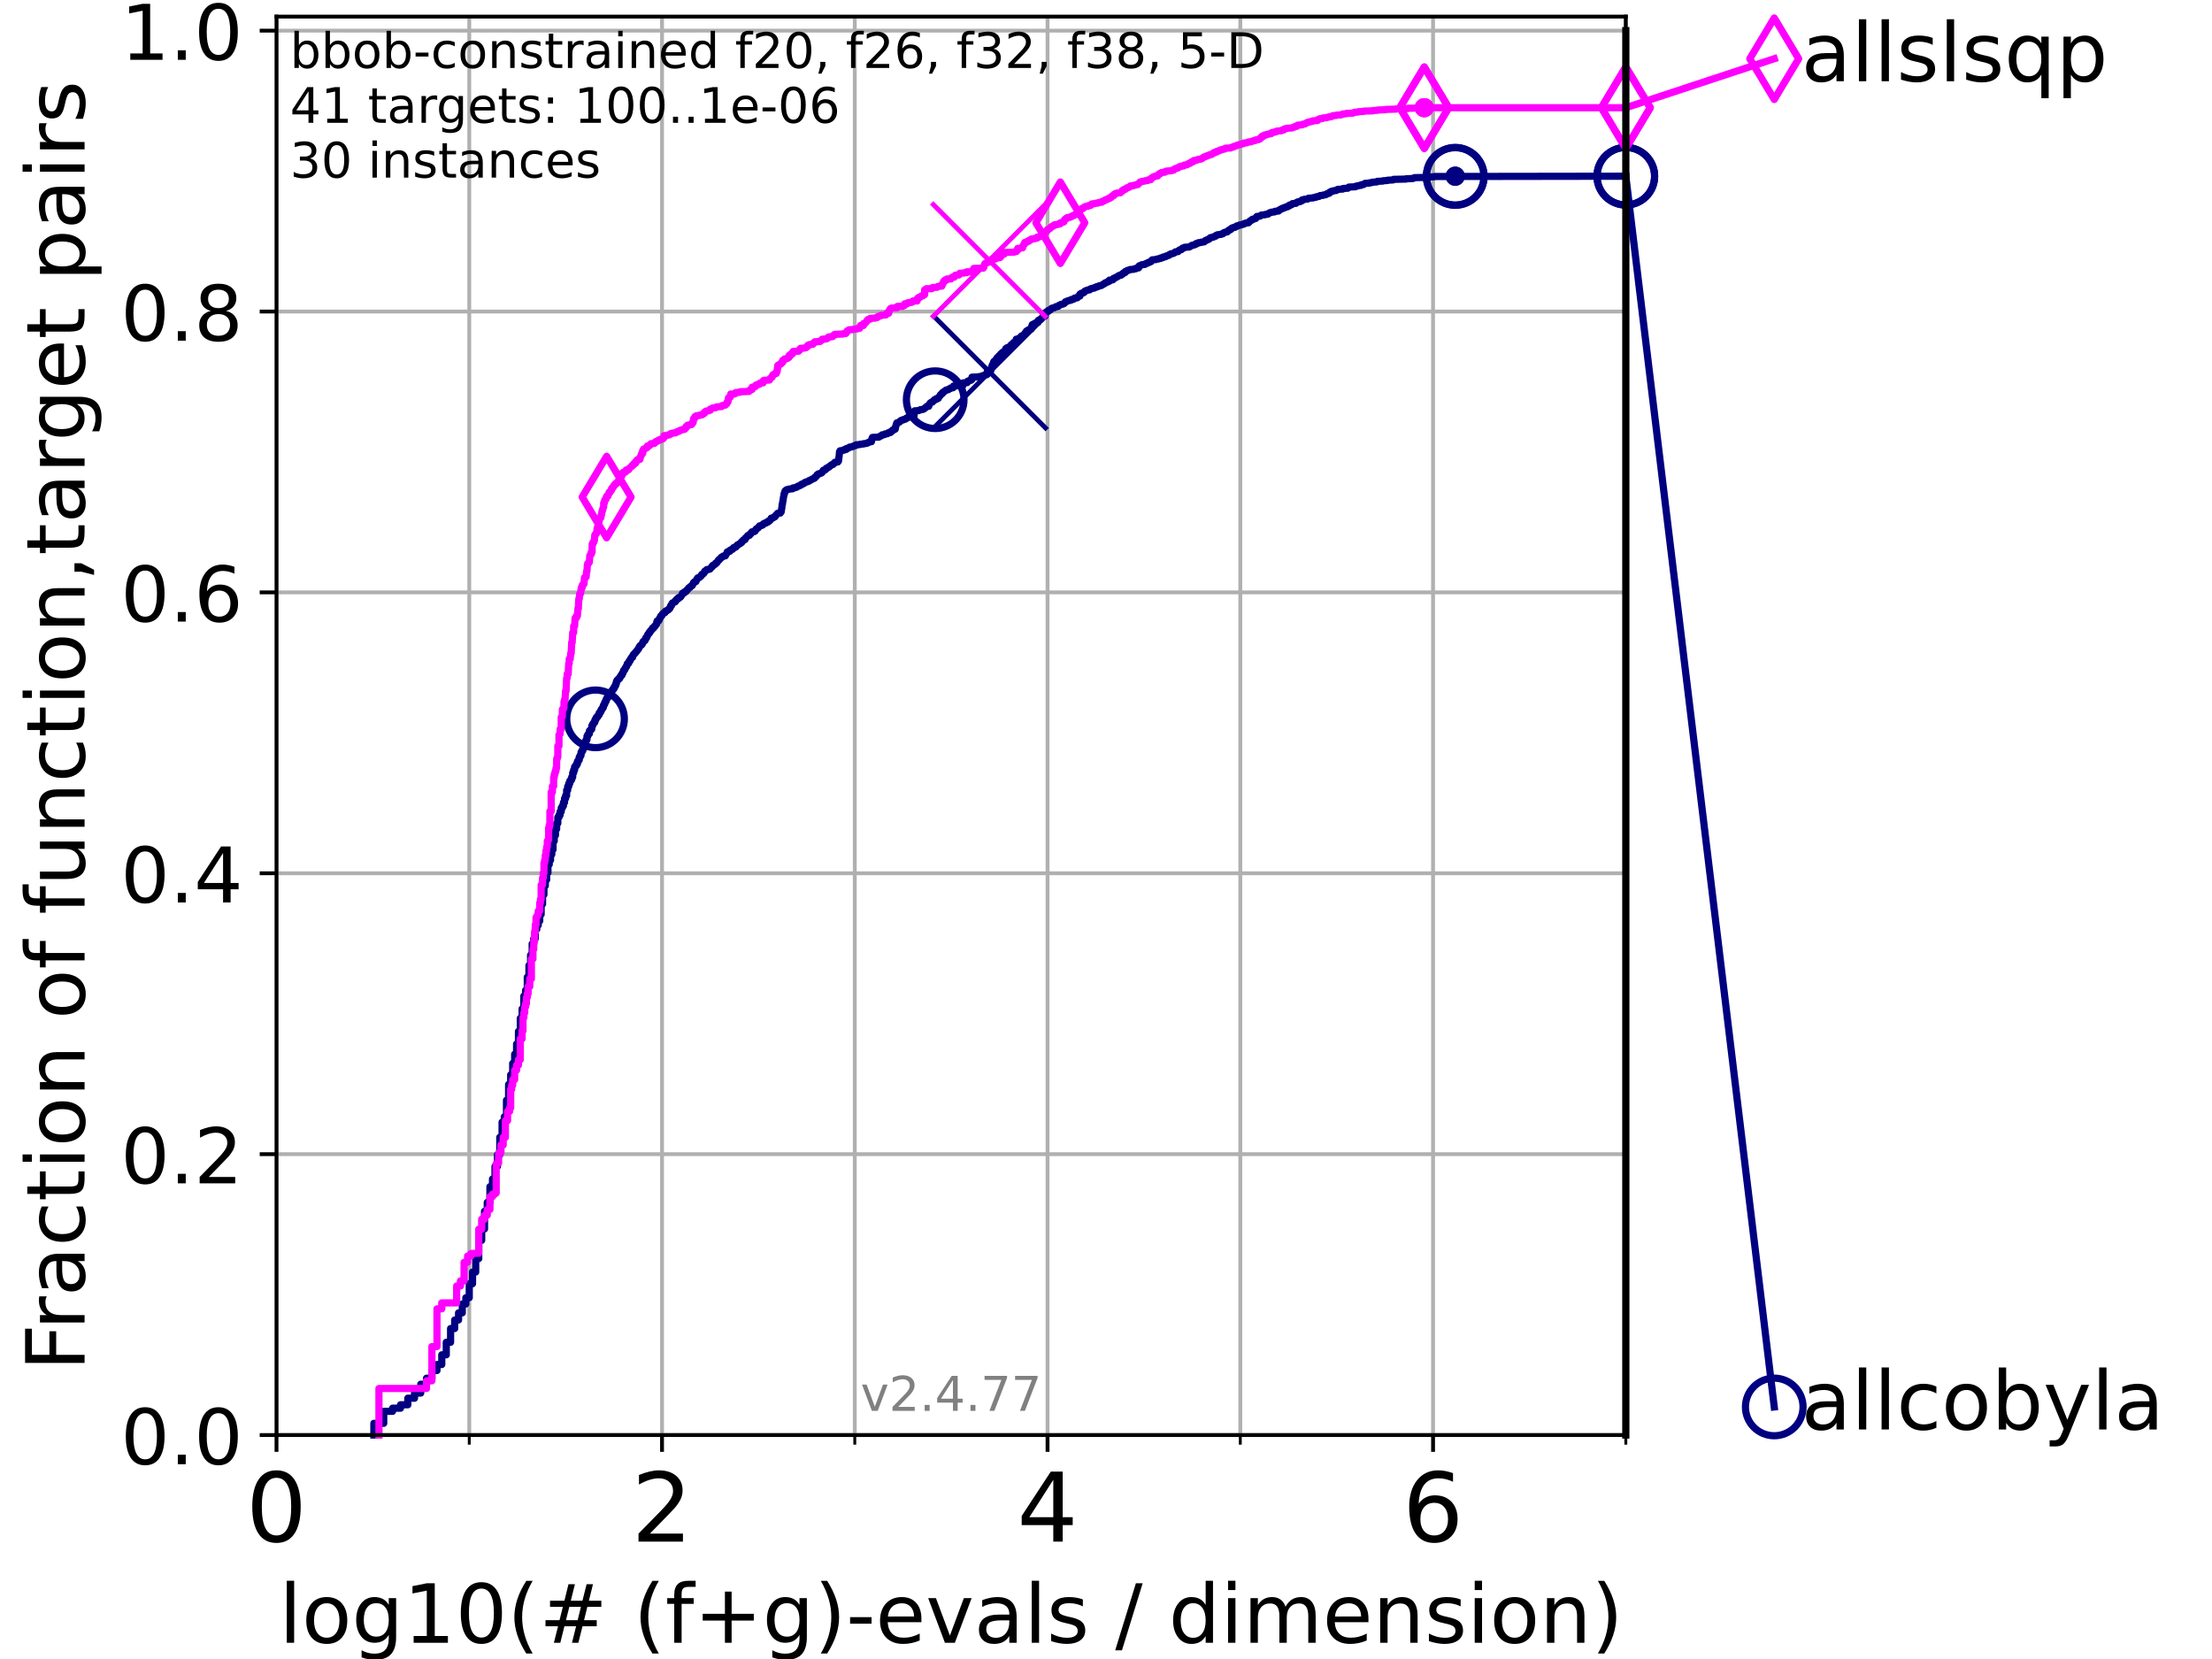 <?xml version="1.0" encoding="utf-8" standalone="no"?>
<!DOCTYPE svg PUBLIC "-//W3C//DTD SVG 1.1//EN"
  "http://www.w3.org/Graphics/SVG/1.1/DTD/svg11.dtd">
<!-- Created with matplotlib (https://matplotlib.org/) -->
<svg height="345.6pt" version="1.1" viewBox="0 0 460.8 345.6" width="460.8pt" xmlns="http://www.w3.org/2000/svg" xmlns:xlink="http://www.w3.org/1999/xlink">
 <defs>
  <style type="text/css">*{stroke-linecap:butt;stroke-linejoin:round;}</style>
 </defs>
 <g id="figure_1">
  <g id="patch_1">
   <path d="M 0 345.6 
L 460.8 345.6 
L 460.8 0 
L 0 0 
z
" style="fill:#ffffff;"/>
  </g>
  <g id="axes_1">
   <g id="patch_2">
    <path d="M 57.6 298.944 
L 338.688 298.944 
L 338.688 3.456 
L 57.6 3.456 
z
" style="fill:#ffffff;"/>
   </g>
   <g id="matplotlib.axis_1">
    <g id="xtick_1">
     <g id="line2d_1">
      <path clip-path="url(#p9c8ce3533e)" d="M 57.6 298.944 
L 57.6 3.456 
" style="fill:none;stroke:#b0b0b0;stroke-linecap:square;stroke-width:0.8;"/>
     </g>
     <g id="line2d_2">
      <defs>
       <path d="M 0 0 
L 0 3.5 
" id="m7e8bf93260" style="stroke:#000000;stroke-width:0.8;"/>
      </defs>
      <g>
       <use style="stroke:#000000;stroke-width:0.8;" x="57.6" xlink:href="#m7e8bf93260" y="298.944"/>
      </g>
     </g>
     <g id="text_1">
      <!-- 0 -->
      <g transform="translate(51.237 321.141)scale(0.2 -0.2)">
       <defs>
        <path d="M 31.781 66.406 
Q 24.172 66.406 20.328 58.906 
Q 16.5 51.422 16.5 36.375 
Q 16.5 21.391 20.328 13.891 
Q 24.172 6.391 31.781 6.391 
Q 39.453 6.391 43.281 13.891 
Q 47.125 21.391 47.125 36.375 
Q 47.125 51.422 43.281 58.906 
Q 39.453 66.406 31.781 66.406 
z
M 31.781 74.219 
Q 44.047 74.219 50.516 64.516 
Q 56.984 54.828 56.984 36.375 
Q 56.984 17.969 50.516 8.266 
Q 44.047 -1.422 31.781 -1.422 
Q 19.531 -1.422 13.062 8.266 
Q 6.594 17.969 6.594 36.375 
Q 6.594 54.828 13.062 64.516 
Q 19.531 74.219 31.781 74.219 
z
" id="DejaVuSans-48"/>
       </defs>
       <use xlink:href="#DejaVuSans-48"/>
      </g>
     </g>
    </g>
    <g id="xtick_2">
     <g id="line2d_3">
      <path clip-path="url(#p9c8ce3533e)" d="M 137.911 298.944 
L 137.911 3.456 
" style="fill:none;stroke:#b0b0b0;stroke-linecap:square;stroke-width:0.8;"/>
     </g>
     <g id="line2d_4">
      <g>
       <use style="stroke:#000000;stroke-width:0.8;" x="137.911" xlink:href="#m7e8bf93260" y="298.944"/>
      </g>
     </g>
     <g id="text_2">
      <!-- 2 -->
      <g transform="translate(131.548 321.141)scale(0.2 -0.2)">
       <defs>
        <path d="M 19.188 8.297 
L 53.609 8.297 
L 53.609 0 
L 7.328 0 
L 7.328 8.297 
Q 12.938 14.109 22.625 23.891 
Q 32.328 33.688 34.812 36.531 
Q 39.547 41.844 41.422 45.531 
Q 43.312 49.219 43.312 52.781 
Q 43.312 58.594 39.234 62.25 
Q 35.156 65.922 28.609 65.922 
Q 23.969 65.922 18.812 64.312 
Q 13.672 62.703 7.812 59.422 
L 7.812 69.391 
Q 13.766 71.781 18.938 73 
Q 24.125 74.219 28.422 74.219 
Q 39.75 74.219 46.484 68.547 
Q 53.219 62.891 53.219 53.422 
Q 53.219 48.922 51.531 44.891 
Q 49.859 40.875 45.406 35.406 
Q 44.188 33.984 37.641 27.219 
Q 31.109 20.453 19.188 8.297 
z
" id="DejaVuSans-50"/>
       </defs>
       <use xlink:href="#DejaVuSans-50"/>
      </g>
     </g>
    </g>
    <g id="xtick_3">
     <g id="line2d_5">
      <path clip-path="url(#p9c8ce3533e)" d="M 218.222 298.944 
L 218.222 3.456 
" style="fill:none;stroke:#b0b0b0;stroke-linecap:square;stroke-width:0.8;"/>
     </g>
     <g id="line2d_6">
      <g>
       <use style="stroke:#000000;stroke-width:0.8;" x="218.222" xlink:href="#m7e8bf93260" y="298.944"/>
      </g>
     </g>
     <g id="text_3">
      <!-- 4 -->
      <g transform="translate(211.859 321.141)scale(0.2 -0.2)">
       <defs>
        <path d="M 37.797 64.312 
L 12.891 25.391 
L 37.797 25.391 
z
M 35.203 72.906 
L 47.609 72.906 
L 47.609 25.391 
L 58.016 25.391 
L 58.016 17.188 
L 47.609 17.188 
L 47.609 0 
L 37.797 0 
L 37.797 17.188 
L 4.891 17.188 
L 4.891 26.703 
z
" id="DejaVuSans-52"/>
       </defs>
       <use xlink:href="#DejaVuSans-52"/>
      </g>
     </g>
    </g>
    <g id="xtick_4">
     <g id="line2d_7">
      <path clip-path="url(#p9c8ce3533e)" d="M 298.533 298.944 
L 298.533 3.456 
" style="fill:none;stroke:#b0b0b0;stroke-linecap:square;stroke-width:0.8;"/>
     </g>
     <g id="line2d_8">
      <g>
       <use style="stroke:#000000;stroke-width:0.8;" x="298.533" xlink:href="#m7e8bf93260" y="298.944"/>
      </g>
     </g>
     <g id="text_4">
      <!-- 6 -->
      <g transform="translate(292.17 321.141)scale(0.2 -0.2)">
       <defs>
        <path d="M 33.016 40.375 
Q 26.375 40.375 22.484 35.828 
Q 18.609 31.297 18.609 23.391 
Q 18.609 15.531 22.484 10.953 
Q 26.375 6.391 33.016 6.391 
Q 39.656 6.391 43.531 10.953 
Q 47.406 15.531 47.406 23.391 
Q 47.406 31.297 43.531 35.828 
Q 39.656 40.375 33.016 40.375 
z
M 52.594 71.297 
L 52.594 62.312 
Q 48.875 64.062 45.094 64.984 
Q 41.312 65.922 37.594 65.922 
Q 27.828 65.922 22.672 59.328 
Q 17.531 52.734 16.797 39.406 
Q 19.672 43.656 24.016 45.922 
Q 28.375 48.188 33.594 48.188 
Q 44.578 48.188 50.953 41.516 
Q 57.328 34.859 57.328 23.391 
Q 57.328 12.156 50.688 5.359 
Q 44.047 -1.422 33.016 -1.422 
Q 20.359 -1.422 13.672 8.266 
Q 6.984 17.969 6.984 36.375 
Q 6.984 53.656 15.188 63.938 
Q 23.391 74.219 37.203 74.219 
Q 40.922 74.219 44.703 73.484 
Q 48.484 72.75 52.594 71.297 
z
" id="DejaVuSans-54"/>
       </defs>
       <use xlink:href="#DejaVuSans-54"/>
      </g>
     </g>
    </g>
    <g id="xtick_5">
     <g id="line2d_9">
      <path clip-path="url(#p9c8ce3533e)" d="M 97.755 298.944 
L 97.755 3.456 
" style="fill:none;stroke:#b0b0b0;stroke-linecap:square;stroke-width:0.8;"/>
     </g>
     <g id="line2d_10">
      <defs>
       <path d="M 0 0 
L 0 2 
" id="maeacc3e599" style="stroke:#000000;stroke-width:0.6;"/>
      </defs>
      <g>
       <use style="stroke:#000000;stroke-width:0.6;" x="97.755" xlink:href="#maeacc3e599" y="298.944"/>
      </g>
     </g>
    </g>
    <g id="xtick_6">
     <g id="line2d_11">
      <path clip-path="url(#p9c8ce3533e)" d="M 178.066 298.944 
L 178.066 3.456 
" style="fill:none;stroke:#b0b0b0;stroke-linecap:square;stroke-width:0.8;"/>
     </g>
     <g id="line2d_12">
      <g>
       <use style="stroke:#000000;stroke-width:0.6;" x="178.066" xlink:href="#maeacc3e599" y="298.944"/>
      </g>
     </g>
    </g>
    <g id="xtick_7">
     <g id="line2d_13">
      <path clip-path="url(#p9c8ce3533e)" d="M 258.377 298.944 
L 258.377 3.456 
" style="fill:none;stroke:#b0b0b0;stroke-linecap:square;stroke-width:0.8;"/>
     </g>
     <g id="line2d_14">
      <g>
       <use style="stroke:#000000;stroke-width:0.6;" x="258.377" xlink:href="#maeacc3e599" y="298.944"/>
      </g>
     </g>
    </g>
    <g id="xtick_8">
     <g id="line2d_15">
      <path clip-path="url(#p9c8ce3533e)" d="M 338.688 298.944 
L 338.688 3.456 
" style="fill:none;stroke:#b0b0b0;stroke-linecap:square;stroke-width:0.8;"/>
     </g>
     <g id="line2d_16">
      <g>
       <use style="stroke:#000000;stroke-width:0.6;" x="338.688" xlink:href="#maeacc3e599" y="298.944"/>
      </g>
     </g>
    </g>
    <g id="text_5">
     <!-- log10(# (f+g)-evals / dimension) -->
     <g transform="translate(58.145 342.218)scale(0.17 -0.17)">
      <defs>
       <path d="M 9.422 75.984 
L 18.406 75.984 
L 18.406 0 
L 9.422 0 
z
" id="DejaVuSans-108"/>
       <path d="M 30.609 48.391 
Q 23.391 48.391 19.188 42.75 
Q 14.984 37.109 14.984 27.297 
Q 14.984 17.484 19.156 11.844 
Q 23.344 6.203 30.609 6.203 
Q 37.797 6.203 41.984 11.859 
Q 46.188 17.531 46.188 27.297 
Q 46.188 37.016 41.984 42.703 
Q 37.797 48.391 30.609 48.391 
z
M 30.609 56 
Q 42.328 56 49.016 48.375 
Q 55.719 40.766 55.719 27.297 
Q 55.719 13.875 49.016 6.219 
Q 42.328 -1.422 30.609 -1.422 
Q 18.844 -1.422 12.172 6.219 
Q 5.516 13.875 5.516 27.297 
Q 5.516 40.766 12.172 48.375 
Q 18.844 56 30.609 56 
z
" id="DejaVuSans-111"/>
       <path d="M 45.406 27.984 
Q 45.406 37.75 41.375 43.109 
Q 37.359 48.484 30.078 48.484 
Q 22.859 48.484 18.828 43.109 
Q 14.797 37.75 14.797 27.984 
Q 14.797 18.266 18.828 12.891 
Q 22.859 7.516 30.078 7.516 
Q 37.359 7.516 41.375 12.891 
Q 45.406 18.266 45.406 27.984 
z
M 54.391 6.781 
Q 54.391 -7.172 48.188 -13.984 
Q 42 -20.797 29.203 -20.797 
Q 24.469 -20.797 20.266 -20.094 
Q 16.062 -19.391 12.109 -17.922 
L 12.109 -9.188 
Q 16.062 -11.328 19.922 -12.344 
Q 23.781 -13.375 27.781 -13.375 
Q 36.625 -13.375 41.016 -8.766 
Q 45.406 -4.156 45.406 5.172 
L 45.406 9.625 
Q 42.625 4.781 38.281 2.391 
Q 33.938 0 27.875 0 
Q 17.828 0 11.672 7.656 
Q 5.516 15.328 5.516 27.984 
Q 5.516 40.672 11.672 48.328 
Q 17.828 56 27.875 56 
Q 33.938 56 38.281 53.609 
Q 42.625 51.219 45.406 46.391 
L 45.406 54.688 
L 54.391 54.688 
z
" id="DejaVuSans-103"/>
       <path d="M 12.406 8.297 
L 28.516 8.297 
L 28.516 63.922 
L 10.984 60.406 
L 10.984 69.391 
L 28.422 72.906 
L 38.281 72.906 
L 38.281 8.297 
L 54.391 8.297 
L 54.391 0 
L 12.406 0 
z
" id="DejaVuSans-49"/>
       <path d="M 31 75.875 
Q 24.469 64.656 21.281 53.656 
Q 18.109 42.672 18.109 31.391 
Q 18.109 20.125 21.312 9.062 
Q 24.516 -2 31 -13.188 
L 23.188 -13.188 
Q 15.875 -1.703 12.234 9.375 
Q 8.594 20.453 8.594 31.391 
Q 8.594 42.281 12.203 53.312 
Q 15.828 64.359 23.188 75.875 
z
" id="DejaVuSans-40"/>
       <path d="M 51.125 44 
L 36.922 44 
L 32.812 27.688 
L 47.125 27.688 
z
M 43.797 71.781 
L 38.719 51.516 
L 52.984 51.516 
L 58.109 71.781 
L 65.922 71.781 
L 60.891 51.516 
L 76.125 51.516 
L 76.125 44 
L 58.984 44 
L 54.984 27.688 
L 70.516 27.688 
L 70.516 20.219 
L 53.078 20.219 
L 48 0 
L 40.188 0 
L 45.219 20.219 
L 30.906 20.219 
L 25.875 0 
L 18.016 0 
L 23.094 20.219 
L 7.719 20.219 
L 7.719 27.688 
L 24.906 27.688 
L 29 44 
L 13.281 44 
L 13.281 51.516 
L 30.906 51.516 
L 35.891 71.781 
z
" id="DejaVuSans-35"/>
       <path id="DejaVuSans-32"/>
       <path d="M 37.109 75.984 
L 37.109 68.5 
L 28.516 68.5 
Q 23.688 68.5 21.797 66.547 
Q 19.922 64.594 19.922 59.516 
L 19.922 54.688 
L 34.719 54.688 
L 34.719 47.703 
L 19.922 47.703 
L 19.922 0 
L 10.891 0 
L 10.891 47.703 
L 2.297 47.703 
L 2.297 54.688 
L 10.891 54.688 
L 10.891 58.5 
Q 10.891 67.625 15.141 71.797 
Q 19.391 75.984 28.609 75.984 
z
" id="DejaVuSans-102"/>
       <path d="M 46 62.703 
L 46 35.5 
L 73.188 35.5 
L 73.188 27.203 
L 46 27.203 
L 46 0 
L 37.797 0 
L 37.797 27.203 
L 10.594 27.203 
L 10.594 35.5 
L 37.797 35.5 
L 37.797 62.703 
z
" id="DejaVuSans-43"/>
       <path d="M 8.016 75.875 
L 15.828 75.875 
Q 23.141 64.359 26.781 53.312 
Q 30.422 42.281 30.422 31.391 
Q 30.422 20.453 26.781 9.375 
Q 23.141 -1.703 15.828 -13.188 
L 8.016 -13.188 
Q 14.5 -2 17.703 9.062 
Q 20.906 20.125 20.906 31.391 
Q 20.906 42.672 17.703 53.656 
Q 14.5 64.656 8.016 75.875 
z
" id="DejaVuSans-41"/>
       <path d="M 4.891 31.391 
L 31.203 31.391 
L 31.203 23.391 
L 4.891 23.391 
z
" id="DejaVuSans-45"/>
       <path d="M 56.203 29.594 
L 56.203 25.203 
L 14.891 25.203 
Q 15.484 15.922 20.484 11.062 
Q 25.484 6.203 34.422 6.203 
Q 39.594 6.203 44.453 7.469 
Q 49.312 8.734 54.109 11.281 
L 54.109 2.781 
Q 49.266 0.734 44.188 -0.344 
Q 39.109 -1.422 33.891 -1.422 
Q 20.797 -1.422 13.156 6.188 
Q 5.516 13.812 5.516 26.812 
Q 5.516 40.234 12.766 48.109 
Q 20.016 56 32.328 56 
Q 43.359 56 49.781 48.891 
Q 56.203 41.797 56.203 29.594 
z
M 47.219 32.234 
Q 47.125 39.594 43.094 43.984 
Q 39.062 48.391 32.422 48.391 
Q 24.906 48.391 20.391 44.141 
Q 15.875 39.891 15.188 32.172 
z
" id="DejaVuSans-101"/>
       <path d="M 2.984 54.688 
L 12.5 54.688 
L 29.594 8.797 
L 46.688 54.688 
L 56.203 54.688 
L 35.688 0 
L 23.484 0 
z
" id="DejaVuSans-118"/>
       <path d="M 34.281 27.484 
Q 23.391 27.484 19.188 25 
Q 14.984 22.516 14.984 16.5 
Q 14.984 11.719 18.141 8.906 
Q 21.297 6.109 26.703 6.109 
Q 34.188 6.109 38.703 11.406 
Q 43.219 16.703 43.219 25.484 
L 43.219 27.484 
z
M 52.203 31.203 
L 52.203 0 
L 43.219 0 
L 43.219 8.297 
Q 40.141 3.328 35.547 0.953 
Q 30.953 -1.422 24.312 -1.422 
Q 15.922 -1.422 10.953 3.297 
Q 6 8.016 6 15.922 
Q 6 25.141 12.172 29.828 
Q 18.359 34.516 30.609 34.516 
L 43.219 34.516 
L 43.219 35.406 
Q 43.219 41.609 39.141 45 
Q 35.062 48.391 27.688 48.391 
Q 23 48.391 18.547 47.266 
Q 14.109 46.141 10.016 43.891 
L 10.016 52.203 
Q 14.938 54.109 19.578 55.047 
Q 24.219 56 28.609 56 
Q 40.484 56 46.344 49.844 
Q 52.203 43.703 52.203 31.203 
z
" id="DejaVuSans-97"/>
       <path d="M 44.281 53.078 
L 44.281 44.578 
Q 40.484 46.531 36.375 47.5 
Q 32.281 48.484 27.875 48.484 
Q 21.188 48.484 17.844 46.438 
Q 14.5 44.391 14.5 40.281 
Q 14.5 37.156 16.891 35.375 
Q 19.281 33.594 26.516 31.984 
L 29.594 31.297 
Q 39.156 29.25 43.188 25.516 
Q 47.219 21.781 47.219 15.094 
Q 47.219 7.469 41.188 3.016 
Q 35.156 -1.422 24.609 -1.422 
Q 20.219 -1.422 15.453 -0.562 
Q 10.688 0.297 5.422 2 
L 5.422 11.281 
Q 10.406 8.688 15.234 7.391 
Q 20.062 6.109 24.812 6.109 
Q 31.156 6.109 34.562 8.281 
Q 37.984 10.453 37.984 14.406 
Q 37.984 18.062 35.516 20.016 
Q 33.062 21.969 24.703 23.781 
L 21.578 24.516 
Q 13.234 26.266 9.516 29.906 
Q 5.812 33.547 5.812 39.891 
Q 5.812 47.609 11.281 51.797 
Q 16.75 56 26.812 56 
Q 31.781 56 36.172 55.266 
Q 40.578 54.547 44.281 53.078 
z
" id="DejaVuSans-115"/>
       <path d="M 25.391 72.906 
L 33.688 72.906 
L 8.297 -9.281 
L 0 -9.281 
z
" id="DejaVuSans-47"/>
       <path d="M 45.406 46.391 
L 45.406 75.984 
L 54.391 75.984 
L 54.391 0 
L 45.406 0 
L 45.406 8.203 
Q 42.578 3.328 38.25 0.953 
Q 33.938 -1.422 27.875 -1.422 
Q 17.969 -1.422 11.734 6.484 
Q 5.516 14.406 5.516 27.297 
Q 5.516 40.188 11.734 48.094 
Q 17.969 56 27.875 56 
Q 33.938 56 38.25 53.625 
Q 42.578 51.266 45.406 46.391 
z
M 14.797 27.297 
Q 14.797 17.391 18.875 11.75 
Q 22.953 6.109 30.078 6.109 
Q 37.203 6.109 41.297 11.75 
Q 45.406 17.391 45.406 27.297 
Q 45.406 37.203 41.297 42.844 
Q 37.203 48.484 30.078 48.484 
Q 22.953 48.484 18.875 42.844 
Q 14.797 37.203 14.797 27.297 
z
" id="DejaVuSans-100"/>
       <path d="M 9.422 54.688 
L 18.406 54.688 
L 18.406 0 
L 9.422 0 
z
M 9.422 75.984 
L 18.406 75.984 
L 18.406 64.594 
L 9.422 64.594 
z
" id="DejaVuSans-105"/>
       <path d="M 52 44.188 
Q 55.375 50.25 60.062 53.125 
Q 64.75 56 71.094 56 
Q 79.641 56 84.281 50.016 
Q 88.922 44.047 88.922 33.016 
L 88.922 0 
L 79.891 0 
L 79.891 32.719 
Q 79.891 40.578 77.094 44.375 
Q 74.312 48.188 68.609 48.188 
Q 61.625 48.188 57.562 43.547 
Q 53.516 38.922 53.516 30.906 
L 53.516 0 
L 44.484 0 
L 44.484 32.719 
Q 44.484 40.625 41.703 44.406 
Q 38.922 48.188 33.109 48.188 
Q 26.219 48.188 22.156 43.531 
Q 18.109 38.875 18.109 30.906 
L 18.109 0 
L 9.078 0 
L 9.078 54.688 
L 18.109 54.688 
L 18.109 46.188 
Q 21.188 51.219 25.484 53.609 
Q 29.781 56 35.688 56 
Q 41.656 56 45.828 52.969 
Q 50 49.953 52 44.188 
z
" id="DejaVuSans-109"/>
       <path d="M 54.891 33.016 
L 54.891 0 
L 45.906 0 
L 45.906 32.719 
Q 45.906 40.484 42.875 44.328 
Q 39.844 48.188 33.797 48.188 
Q 26.516 48.188 22.312 43.547 
Q 18.109 38.922 18.109 30.906 
L 18.109 0 
L 9.078 0 
L 9.078 54.688 
L 18.109 54.688 
L 18.109 46.188 
Q 21.344 51.125 25.703 53.562 
Q 30.078 56 35.797 56 
Q 45.219 56 50.047 50.172 
Q 54.891 44.344 54.891 33.016 
z
" id="DejaVuSans-110"/>
      </defs>
      <use xlink:href="#DejaVuSans-108"/>
      <use x="27.783" xlink:href="#DejaVuSans-111"/>
      <use x="88.965" xlink:href="#DejaVuSans-103"/>
      <use x="152.441" xlink:href="#DejaVuSans-49"/>
      <use x="216.064" xlink:href="#DejaVuSans-48"/>
      <use x="279.688" xlink:href="#DejaVuSans-40"/>
      <use x="318.701" xlink:href="#DejaVuSans-35"/>
      <use x="402.49" xlink:href="#DejaVuSans-32"/>
      <use x="434.277" xlink:href="#DejaVuSans-40"/>
      <use x="473.291" xlink:href="#DejaVuSans-102"/>
      <use x="508.496" xlink:href="#DejaVuSans-43"/>
      <use x="592.285" xlink:href="#DejaVuSans-103"/>
      <use x="655.762" xlink:href="#DejaVuSans-41"/>
      <use x="694.775" xlink:href="#DejaVuSans-45"/>
      <use x="730.859" xlink:href="#DejaVuSans-101"/>
      <use x="792.383" xlink:href="#DejaVuSans-118"/>
      <use x="851.562" xlink:href="#DejaVuSans-97"/>
      <use x="912.842" xlink:href="#DejaVuSans-108"/>
      <use x="940.625" xlink:href="#DejaVuSans-115"/>
      <use x="992.725" xlink:href="#DejaVuSans-32"/>
      <use x="1024.512" xlink:href="#DejaVuSans-47"/>
      <use x="1058.203" xlink:href="#DejaVuSans-32"/>
      <use x="1089.99" xlink:href="#DejaVuSans-100"/>
      <use x="1153.467" xlink:href="#DejaVuSans-105"/>
      <use x="1181.25" xlink:href="#DejaVuSans-109"/>
      <use x="1278.662" xlink:href="#DejaVuSans-101"/>
      <use x="1340.186" xlink:href="#DejaVuSans-110"/>
      <use x="1403.564" xlink:href="#DejaVuSans-115"/>
      <use x="1455.664" xlink:href="#DejaVuSans-105"/>
      <use x="1483.447" xlink:href="#DejaVuSans-111"/>
      <use x="1544.629" xlink:href="#DejaVuSans-110"/>
      <use x="1608.008" xlink:href="#DejaVuSans-41"/>
     </g>
    </g>
   </g>
   <g id="matplotlib.axis_2">
    <g id="ytick_1">
     <g id="line2d_17">
      <path clip-path="url(#p9c8ce3533e)" d="M 57.6 298.944 
L 338.688 298.944 
" style="fill:none;stroke:#b0b0b0;stroke-linecap:square;stroke-width:0.8;"/>
     </g>
     <g id="line2d_18">
      <defs>
       <path d="M 0 0 
L -3.5 0 
" id="m0a4852ecf6" style="stroke:#000000;stroke-width:0.8;"/>
      </defs>
      <g>
       <use style="stroke:#000000;stroke-width:0.8;" x="57.6" xlink:href="#m0a4852ecf6" y="298.944"/>
      </g>
     </g>
     <g id="text_6">
      <!-- 0.0 -->
      <g transform="translate(25.155 305.023)scale(0.16 -0.16)">
       <defs>
        <path d="M 10.688 12.406 
L 21 12.406 
L 21 0 
L 10.688 0 
z
" id="DejaVuSans-46"/>
       </defs>
       <use xlink:href="#DejaVuSans-48"/>
       <use x="63.623" xlink:href="#DejaVuSans-46"/>
       <use x="95.41" xlink:href="#DejaVuSans-48"/>
      </g>
     </g>
    </g>
    <g id="ytick_2">
     <g id="line2d_19">
      <path clip-path="url(#p9c8ce3533e)" d="M 57.6 240.432 
L 338.688 240.432 
" style="fill:none;stroke:#b0b0b0;stroke-linecap:square;stroke-width:0.8;"/>
     </g>
     <g id="line2d_20">
      <g>
       <use style="stroke:#000000;stroke-width:0.8;" x="57.6" xlink:href="#m0a4852ecf6" y="240.432"/>
      </g>
     </g>
     <g id="text_7">
      <!-- 0.2 -->
      <g transform="translate(25.155 246.51)scale(0.16 -0.16)">
       <use xlink:href="#DejaVuSans-48"/>
       <use x="63.623" xlink:href="#DejaVuSans-46"/>
       <use x="95.41" xlink:href="#DejaVuSans-50"/>
      </g>
     </g>
    </g>
    <g id="ytick_3">
     <g id="line2d_21">
      <path clip-path="url(#p9c8ce3533e)" d="M 57.6 181.919 
L 338.688 181.919 
" style="fill:none;stroke:#b0b0b0;stroke-linecap:square;stroke-width:0.8;"/>
     </g>
     <g id="line2d_22">
      <g>
       <use style="stroke:#000000;stroke-width:0.8;" x="57.6" xlink:href="#m0a4852ecf6" y="181.919"/>
      </g>
     </g>
     <g id="text_8">
      <!-- 0.4 -->
      <g transform="translate(25.155 187.998)scale(0.16 -0.16)">
       <use xlink:href="#DejaVuSans-48"/>
       <use x="63.623" xlink:href="#DejaVuSans-46"/>
       <use x="95.41" xlink:href="#DejaVuSans-52"/>
      </g>
     </g>
    </g>
    <g id="ytick_4">
     <g id="line2d_23">
      <path clip-path="url(#p9c8ce3533e)" d="M 57.6 123.407 
L 338.688 123.407 
" style="fill:none;stroke:#b0b0b0;stroke-linecap:square;stroke-width:0.8;"/>
     </g>
     <g id="line2d_24">
      <g>
       <use style="stroke:#000000;stroke-width:0.8;" x="57.6" xlink:href="#m0a4852ecf6" y="123.407"/>
      </g>
     </g>
     <g id="text_9">
      <!-- 0.6 -->
      <g transform="translate(25.155 129.485)scale(0.16 -0.16)">
       <use xlink:href="#DejaVuSans-48"/>
       <use x="63.623" xlink:href="#DejaVuSans-46"/>
       <use x="95.41" xlink:href="#DejaVuSans-54"/>
      </g>
     </g>
    </g>
    <g id="ytick_5">
     <g id="line2d_25">
      <path clip-path="url(#p9c8ce3533e)" d="M 57.6 64.894 
L 338.688 64.894 
" style="fill:none;stroke:#b0b0b0;stroke-linecap:square;stroke-width:0.8;"/>
     </g>
     <g id="line2d_26">
      <g>
       <use style="stroke:#000000;stroke-width:0.8;" x="57.6" xlink:href="#m0a4852ecf6" y="64.894"/>
      </g>
     </g>
     <g id="text_10">
      <!-- 0.8 -->
      <g transform="translate(25.155 70.973)scale(0.16 -0.16)">
       <defs>
        <path d="M 31.781 34.625 
Q 24.75 34.625 20.719 30.859 
Q 16.703 27.094 16.703 20.516 
Q 16.703 13.922 20.719 10.156 
Q 24.75 6.391 31.781 6.391 
Q 38.812 6.391 42.859 10.172 
Q 46.922 13.969 46.922 20.516 
Q 46.922 27.094 42.891 30.859 
Q 38.875 34.625 31.781 34.625 
z
M 21.922 38.812 
Q 15.578 40.375 12.031 44.719 
Q 8.5 49.078 8.5 55.328 
Q 8.5 64.062 14.719 69.141 
Q 20.953 74.219 31.781 74.219 
Q 42.672 74.219 48.875 69.141 
Q 55.078 64.062 55.078 55.328 
Q 55.078 49.078 51.531 44.719 
Q 48 40.375 41.703 38.812 
Q 48.828 37.156 52.797 32.312 
Q 56.781 27.484 56.781 20.516 
Q 56.781 9.906 50.312 4.234 
Q 43.844 -1.422 31.781 -1.422 
Q 19.734 -1.422 13.25 4.234 
Q 6.781 9.906 6.781 20.516 
Q 6.781 27.484 10.781 32.312 
Q 14.797 37.156 21.922 38.812 
z
M 18.312 54.391 
Q 18.312 48.734 21.844 45.562 
Q 25.391 42.391 31.781 42.391 
Q 38.141 42.391 41.719 45.562 
Q 45.312 48.734 45.312 54.391 
Q 45.312 60.062 41.719 63.234 
Q 38.141 66.406 31.781 66.406 
Q 25.391 66.406 21.844 63.234 
Q 18.312 60.062 18.312 54.391 
z
" id="DejaVuSans-56"/>
       </defs>
       <use xlink:href="#DejaVuSans-48"/>
       <use x="63.623" xlink:href="#DejaVuSans-46"/>
       <use x="95.41" xlink:href="#DejaVuSans-56"/>
      </g>
     </g>
    </g>
    <g id="ytick_6">
     <g id="line2d_27">
      <path clip-path="url(#p9c8ce3533e)" d="M 57.6 6.382 
L 338.688 6.382 
" style="fill:none;stroke:#b0b0b0;stroke-linecap:square;stroke-width:0.8;"/>
     </g>
     <g id="line2d_28">
      <g>
       <use style="stroke:#000000;stroke-width:0.8;" x="57.6" xlink:href="#m0a4852ecf6" y="6.382"/>
      </g>
     </g>
     <g id="text_11">
      <!-- 1.0 -->
      <g transform="translate(25.155 12.46)scale(0.16 -0.16)">
       <use xlink:href="#DejaVuSans-49"/>
       <use x="63.623" xlink:href="#DejaVuSans-46"/>
       <use x="95.41" xlink:href="#DejaVuSans-48"/>
      </g>
     </g>
    </g>
    <g id="text_12">
     <!-- Fraction of function,target pairs -->
     <g transform="translate(17.62 285.585)rotate(-90)scale(0.17 -0.17)">
      <defs>
       <path d="M 9.812 72.906 
L 51.703 72.906 
L 51.703 64.594 
L 19.672 64.594 
L 19.672 43.109 
L 48.578 43.109 
L 48.578 34.812 
L 19.672 34.812 
L 19.672 0 
L 9.812 0 
z
" id="DejaVuSans-70"/>
       <path d="M 41.109 46.297 
Q 39.594 47.172 37.812 47.578 
Q 36.031 48 33.891 48 
Q 26.266 48 22.188 43.047 
Q 18.109 38.094 18.109 28.812 
L 18.109 0 
L 9.078 0 
L 9.078 54.688 
L 18.109 54.688 
L 18.109 46.188 
Q 20.953 51.172 25.484 53.578 
Q 30.031 56 36.531 56 
Q 37.453 56 38.578 55.875 
Q 39.703 55.766 41.062 55.516 
z
" id="DejaVuSans-114"/>
       <path d="M 48.781 52.594 
L 48.781 44.188 
Q 44.969 46.297 41.141 47.344 
Q 37.312 48.391 33.406 48.391 
Q 24.656 48.391 19.812 42.844 
Q 14.984 37.312 14.984 27.297 
Q 14.984 17.281 19.812 11.734 
Q 24.656 6.203 33.406 6.203 
Q 37.312 6.203 41.141 7.25 
Q 44.969 8.297 48.781 10.406 
L 48.781 2.094 
Q 45.016 0.344 40.984 -0.531 
Q 36.969 -1.422 32.422 -1.422 
Q 20.062 -1.422 12.781 6.344 
Q 5.516 14.109 5.516 27.297 
Q 5.516 40.672 12.859 48.328 
Q 20.219 56 33.016 56 
Q 37.156 56 41.109 55.141 
Q 45.062 54.297 48.781 52.594 
z
" id="DejaVuSans-99"/>
       <path d="M 18.312 70.219 
L 18.312 54.688 
L 36.812 54.688 
L 36.812 47.703 
L 18.312 47.703 
L 18.312 18.016 
Q 18.312 11.328 20.141 9.422 
Q 21.969 7.516 27.594 7.516 
L 36.812 7.516 
L 36.812 0 
L 27.594 0 
Q 17.188 0 13.234 3.875 
Q 9.281 7.766 9.281 18.016 
L 9.281 47.703 
L 2.688 47.703 
L 2.688 54.688 
L 9.281 54.688 
L 9.281 70.219 
z
" id="DejaVuSans-116"/>
       <path d="M 8.5 21.578 
L 8.5 54.688 
L 17.484 54.688 
L 17.484 21.922 
Q 17.484 14.156 20.5 10.266 
Q 23.531 6.391 29.594 6.391 
Q 36.859 6.391 41.078 11.031 
Q 45.312 15.672 45.312 23.688 
L 45.312 54.688 
L 54.297 54.688 
L 54.297 0 
L 45.312 0 
L 45.312 8.406 
Q 42.047 3.422 37.719 1 
Q 33.406 -1.422 27.688 -1.422 
Q 18.266 -1.422 13.375 4.438 
Q 8.5 10.297 8.5 21.578 
z
M 31.109 56 
z
" id="DejaVuSans-117"/>
       <path d="M 11.719 12.406 
L 22.016 12.406 
L 22.016 4 
L 14.016 -11.625 
L 7.719 -11.625 
L 11.719 4 
z
" id="DejaVuSans-44"/>
       <path d="M 18.109 8.203 
L 18.109 -20.797 
L 9.078 -20.797 
L 9.078 54.688 
L 18.109 54.688 
L 18.109 46.391 
Q 20.953 51.266 25.266 53.625 
Q 29.594 56 35.594 56 
Q 45.562 56 51.781 48.094 
Q 58.016 40.188 58.016 27.297 
Q 58.016 14.406 51.781 6.484 
Q 45.562 -1.422 35.594 -1.422 
Q 29.594 -1.422 25.266 0.953 
Q 20.953 3.328 18.109 8.203 
z
M 48.688 27.297 
Q 48.688 37.203 44.609 42.844 
Q 40.531 48.484 33.406 48.484 
Q 26.266 48.484 22.188 42.844 
Q 18.109 37.203 18.109 27.297 
Q 18.109 17.391 22.188 11.75 
Q 26.266 6.109 33.406 6.109 
Q 40.531 6.109 44.609 11.75 
Q 48.688 17.391 48.688 27.297 
z
" id="DejaVuSans-112"/>
      </defs>
      <use xlink:href="#DejaVuSans-70"/>
      <use x="50.27" xlink:href="#DejaVuSans-114"/>
      <use x="91.383" xlink:href="#DejaVuSans-97"/>
      <use x="152.662" xlink:href="#DejaVuSans-99"/>
      <use x="207.643" xlink:href="#DejaVuSans-116"/>
      <use x="246.852" xlink:href="#DejaVuSans-105"/>
      <use x="274.635" xlink:href="#DejaVuSans-111"/>
      <use x="335.816" xlink:href="#DejaVuSans-110"/>
      <use x="399.195" xlink:href="#DejaVuSans-32"/>
      <use x="430.982" xlink:href="#DejaVuSans-111"/>
      <use x="492.164" xlink:href="#DejaVuSans-102"/>
      <use x="527.369" xlink:href="#DejaVuSans-32"/>
      <use x="559.156" xlink:href="#DejaVuSans-102"/>
      <use x="594.361" xlink:href="#DejaVuSans-117"/>
      <use x="657.74" xlink:href="#DejaVuSans-110"/>
      <use x="721.119" xlink:href="#DejaVuSans-99"/>
      <use x="776.1" xlink:href="#DejaVuSans-116"/>
      <use x="815.309" xlink:href="#DejaVuSans-105"/>
      <use x="843.092" xlink:href="#DejaVuSans-111"/>
      <use x="904.273" xlink:href="#DejaVuSans-110"/>
      <use x="967.652" xlink:href="#DejaVuSans-44"/>
      <use x="999.439" xlink:href="#DejaVuSans-116"/>
      <use x="1038.648" xlink:href="#DejaVuSans-97"/>
      <use x="1099.928" xlink:href="#DejaVuSans-114"/>
      <use x="1139.291" xlink:href="#DejaVuSans-103"/>
      <use x="1202.768" xlink:href="#DejaVuSans-101"/>
      <use x="1264.291" xlink:href="#DejaVuSans-116"/>
      <use x="1303.5" xlink:href="#DejaVuSans-32"/>
      <use x="1335.287" xlink:href="#DejaVuSans-112"/>
      <use x="1398.764" xlink:href="#DejaVuSans-97"/>
      <use x="1460.043" xlink:href="#DejaVuSans-105"/>
      <use x="1487.826" xlink:href="#DejaVuSans-114"/>
      <use x="1528.939" xlink:href="#DejaVuSans-115"/>
     </g>
    </g>
   </g>
   <g id="line2d_29">
    <defs>
     <path d="M 0 1.5 
C 0.398 1.5 0.779 1.342 1.061 1.061 
C 1.342 0.779 1.5 0.398 1.5 0 
C 1.5 -0.398 1.342 -0.779 1.061 -1.061 
C 0.779 -1.342 0.398 -1.5 0 -1.5 
C -0.398 -1.5 -0.779 -1.342 -1.061 -1.061 
C -1.342 -0.779 -1.5 -0.398 -1.5 0 
C -1.5 0.398 -1.342 0.779 -1.061 1.061 
C -0.779 1.342 -0.398 1.5 0 1.5 
z
" id="m992234e5ba" style="stroke:#000080;"/>
    </defs>
    <g>
     <use style="fill:#000080;stroke:#000080;" x="303.151" xlink:href="#m992234e5ba" y="36.708"/>
     <use style="fill:#000080;stroke:#000080;" x="303.151" xlink:href="#m992234e5ba" y="36.708"/>
    </g>
   </g>
   <g id="line2d_30">
    <path d="M 77.885 298.944 
L 77.885 296.506 
L 79.939 296.506 
L 79.939 294.008 
L 81.776 294.008 
L 81.776 293.354 
L 83.438 293.354 
L 83.438 292.641 
L 84.956 292.641 
L 84.956 291.273 
L 86.351 291.273 
L 86.351 290.203 
L 87.644 290.203 
L 87.644 288.359 
L 88.847 288.359 
L 88.847 287.111 
L 89.973 287.111 
L 89.973 285.505 
L 91.03 285.505 
L 91.03 284.256 
L 92.027 284.256 
L 92.027 282.235 
L 92.969 282.235 
L 92.969 279.618 
L 93.864 279.618 
L 93.864 276.764 
L 94.715 276.764 
L 94.715 274.98 
L 95.526 274.98 
L 95.526 273.493 
L 96.301 273.493 
L 96.301 271.65 
L 97.044 271.65 
L 97.044 270.342 
L 97.755 270.342 
L 97.755 267.428 
L 98.439 267.428 
L 98.439 264.99 
L 99.098 264.99 
L 99.098 262.195 
L 99.732 262.195 
L 99.732 258.39 
L 100.344 258.39 
L 100.344 256.011 
L 100.935 256.011 
L 100.935 252.324 
L 101.507 252.324 
L 101.507 250.481 
L 102.06 250.481 
L 102.06 247.21 
L 102.597 247.21 
L 102.597 245.605 
L 103.118 245.605 
L 103.118 242.988 
L 103.623 242.988 
L 103.623 240.55 
L 104.115 240.55 
L 104.115 236.923 
L 104.592 236.923 
L 104.592 233.772 
L 105.057 233.772 
L 105.057 232.642 
L 105.51 232.642 
L 105.51 229.193 
L 105.952 229.193 
L 105.952 225.922 
L 106.383 225.922 
L 106.383 223.901 
L 106.803 223.901 
L 106.803 221.522 
L 107.213 221.522 
L 107.213 219.619 
L 107.614 219.619 
L 107.614 217.478 
L 108.006 217.478 
L 108.006 214.862 
L 108.389 214.862 
L 108.389 212.127 
L 108.764 212.127 
L 108.764 210.164 
L 109.132 210.164 
L 109.132 207.489 
L 109.491 207.489 
L 109.491 206.299 
L 109.843 206.299 
L 109.843 203.564 
L 110.189 203.564 
L 110.189 201.126 
L 110.527 201.126 
L 110.527 198.985 
L 110.86 198.985 
L 110.86 196.607 
L 111.186 196.607 
L 111.186 195.536 
L 111.506 195.536 
L 111.506 193.574 
L 111.82 193.574 
L 111.82 192.741 
L 112.128 192.741 
L 112.128 191.85 
L 112.432 191.85 
L 112.432 190.482 
L 112.73 190.482 
L 112.73 188.341 
L 113.023 188.341 
L 113.023 186.379 
L 113.311 186.379 
L 113.311 184.535 
L 113.595 184.535 
L 113.595 183.287 
L 113.874 183.287 
L 113.874 181.8 
L 114.148 181.8 
L 114.148 180.076 
L 114.419 180.076 
L 114.419 179.184 
L 114.685 179.184 
L 114.685 177.994 
L 114.947 177.994 
L 114.947 176.984 
L 115.206 176.984 
L 115.206 175.2 
L 115.46 175.2 
L 115.46 174.01 
L 115.711 174.01 
L 115.711 172.702 
L 115.959 172.702 
L 115.959 171.513 
L 116.203 171.513 
L 116.203 170.264 
L 116.443 170.264 
L 116.443 169.788 
L 116.68 169.788 
L 116.68 169.075 
L 116.914 169.075 
L 116.914 168.302 
L 117.145 168.302 
L 117.145 167.886 
L 117.373 167.886 
L 117.373 167.172 
L 117.598 167.172 
L 117.598 166.34 
L 117.821 166.34 
L 117.821 165.745 
L 118.04 165.745 
L 118.04 164.615 
L 118.257 164.615 
L 118.257 163.842 
L 118.471 163.842 
L 118.471 163.247 
L 118.682 163.247 
L 118.682 162.712 
L 118.891 162.712 
L 118.891 162.415 
L 119.097 162.415 
L 119.097 161.88 
L 119.301 161.88 
L 119.301 160.988 
L 119.503 160.988 
L 119.503 160.393 
L 119.702 160.393 
L 119.702 159.739 
L 119.899 159.739 
L 119.899 159.501 
L 120.094 159.501 
L 120.094 159.144 
L 120.287 159.144 
L 120.287 158.609 
L 120.477 158.609 
L 120.477 158.312 
L 120.666 158.312 
L 120.666 157.717 
L 120.852 157.717 
L 120.852 157.36 
L 121.037 157.36 
L 121.037 156.706 
L 121.219 156.706 
L 121.219 156.409 
L 121.4 156.409 
L 121.4 155.933 
L 121.579 155.933 
L 121.579 154.922 
L 121.756 154.922 
L 121.756 154.685 
L 121.931 154.685 
L 121.931 154.447 
L 122.105 154.447 
L 122.105 154.09 
L 122.277 154.09 
L 122.277 153.376 
L 122.447 153.376 
L 122.447 153.02 
L 122.615 153.02 
L 122.615 152.841 
L 122.782 152.841 
L 122.782 152.247 
L 122.948 152.247 
L 122.948 152.068 
L 123.111 152.068 
L 123.111 151.89 
L 123.274 151.89 
L 123.274 151.236 
L 123.434 151.236 
L 123.434 150.879 
L 123.594 150.879 
L 123.594 150.641 
L 123.751 150.641 
L 123.751 150.463 
L 123.908 150.463 
L 123.908 150.046 
L 124.063 150.046 
L 124.063 149.749 
L 124.216 149.749 
L 124.216 149.452 
L 124.369 149.452 
L 124.369 149.333 
L 124.52 149.333 
L 124.52 149.095 
L 124.669 149.095 
L 124.669 148.917 
L 124.818 148.917 
L 124.818 148.5 
L 124.965 148.5 
L 124.965 148.381 
L 125.111 148.381 
L 125.111 148.084 
L 125.256 148.084 
L 125.256 147.787 
L 125.399 147.787 
L 125.399 147.608 
L 125.542 147.608 
L 125.542 147.371 
L 125.683 147.371 
L 125.683 146.954 
L 125.823 146.954 
L 125.823 146.716 
L 125.962 146.716 
L 125.962 146.36 
L 126.1 146.36 
L 126.1 146.122 
L 126.236 146.122 
L 126.236 145.765 
L 126.372 145.765 
L 126.372 145.468 
L 126.507 145.468 
L 126.507 145.349 
L 126.64 145.349 
L 126.64 145.111 
L 126.773 145.111 
L 126.773 144.814 
L 126.905 144.814 
L 126.905 144.576 
L 127.035 144.576 
L 127.035 144.278 
L 127.294 144.219 
L 127.294 144.041 
L 127.421 144.041 
L 127.421 143.922 
L 127.548 143.922 
L 127.548 143.743 
L 127.674 143.743 
L 127.674 143.565 
L 127.799 143.565 
L 127.799 143.446 
L 127.923 143.446 
L 127.923 143.149 
L 128.047 143.149 
L 128.047 142.97 
L 128.169 142.97 
L 128.169 142.732 
L 128.291 142.732 
L 128.291 142.376 
L 128.411 142.376 
L 128.411 141.959 
L 128.531 141.959 
L 128.531 141.721 
L 128.65 141.721 
L 128.65 141.603 
L 128.886 141.543 
L 128.886 141.365 
L 129.118 141.305 
L 129.118 141.067 
L 129.233 141.067 
L 129.233 140.889 
L 129.348 140.889 
L 129.348 140.711 
L 129.574 140.651 
L 129.574 140.354 
L 129.686 140.354 
L 129.686 140.175 
L 129.798 140.175 
L 129.909 139.64 
L 130.128 139.581 
L 130.237 139.165 
L 130.345 139.165 
L 130.452 138.808 
L 130.559 138.808 
L 130.665 138.273 
L 130.77 138.273 
L 130.77 138.154 
L 130.979 138.154 
L 131.082 137.678 
L 131.287 137.618 
L 131.389 137.202 
L 131.49 137.202 
L 131.591 136.905 
L 131.79 136.905 
L 131.889 136.429 
L 131.987 136.429 
L 132.085 136.191 
L 132.279 136.132 
L 132.375 135.894 
L 132.47 135.894 
L 132.565 135.656 
L 132.66 135.656 
L 132.754 135.418 
L 132.847 135.418 
L 132.94 135.18 
L 133.033 135.18 
L 133.125 134.824 
L 133.216 134.824 
L 133.307 134.526 
L 133.488 134.467 
L 133.578 134.348 
L 133.667 134.348 
L 133.756 134.11 
L 133.844 134.11 
L 133.932 133.694 
L 134.019 133.694 
L 134.106 133.515 
L 134.365 133.456 
L 134.45 133.099 
L 134.535 133.099 
L 134.535 132.861 
L 134.703 132.861 
L 134.787 132.505 
L 134.87 132.505 
L 134.953 132.148 
L 135.036 132.148 
L 135.118 131.969 
L 135.281 131.91 
L 135.281 131.672 
L 135.442 131.672 
L 135.522 131.375 
L 135.682 131.315 
L 135.761 131.137 
L 135.839 131.137 
L 135.918 130.84 
L 136.151 130.84 
L 136.228 130.602 
L 136.304 130.602 
L 136.304 130.483 
L 136.457 130.483 
L 136.532 130.245 
L 136.608 130.245 
L 136.683 130.067 
L 136.757 130.067 
L 136.832 129.531 
L 136.906 129.531 
L 136.906 129.353 
L 137.199 129.353 
L 137.199 129.115 
L 137.344 129.115 
L 137.416 128.758 
L 137.559 128.699 
L 137.63 128.342 
L 137.771 128.283 
L 137.771 128.223 
L 137.911 128.223 
L 137.98 127.926 
L 138.119 127.866 
L 138.188 127.747 
L 138.324 127.688 
L 138.324 127.629 
L 138.528 127.629 
L 138.595 127.331 
L 138.861 127.272 
L 138.927 127.153 
L 139.188 127.093 
L 139.253 126.915 
L 139.382 126.855 
L 139.382 126.796 
L 139.509 126.796 
L 139.573 126.558 
L 139.636 126.558 
L 139.699 126.201 
L 139.887 126.142 
L 139.949 125.785 
L 140.011 125.785 
L 140.073 125.607 
L 140.318 125.547 
L 140.318 125.488 
L 140.559 125.428 
L 140.559 125.369 
L 140.679 125.369 
L 140.738 125.072 
L 140.915 125.012 
L 140.915 124.893 
L 141.09 124.893 
L 141.148 124.655 
L 141.379 124.655 
L 141.379 124.477 
L 141.718 124.417 
L 141.774 124.299 
L 141.83 124.299 
L 141.941 124.061 
L 141.997 124.061 
L 142.107 123.704 
L 142.161 123.704 
L 142.161 123.585 
L 142.54 123.526 
L 142.593 123.288 
L 142.91 123.228 
L 143.015 122.99 
L 143.17 122.931 
L 143.222 122.752 
L 143.375 122.693 
L 143.477 122.455 
L 143.729 122.396 
L 143.779 122.217 
L 143.977 122.158 
L 144.026 122.039 
L 144.221 121.979 
L 144.318 121.682 
L 144.415 121.623 
L 144.463 121.385 
L 144.606 121.385 
L 144.653 121.206 
L 144.982 121.147 
L 145.075 120.85 
L 145.121 120.85 
L 145.167 120.612 
L 145.259 120.612 
L 145.35 120.374 
L 145.711 120.314 
L 145.755 120.196 
L 145.888 120.136 
L 145.932 120.017 
L 146.107 119.958 
L 146.194 119.66 
L 146.41 119.601 
L 146.41 119.541 
L 146.58 119.482 
L 146.665 119.304 
L 146.707 119.304 
L 146.791 119.006 
L 146.958 118.947 
L 146.958 118.887 
L 147.165 118.828 
L 147.247 118.649 
L 147.809 118.59 
L 147.809 118.531 
L 147.927 118.531 
L 148.006 118.352 
L 148.084 118.293 
L 148.161 118.174 
L 148.316 118.114 
L 148.354 117.995 
L 148.431 117.995 
L 148.431 117.817 
L 148.62 117.758 
L 148.62 117.698 
L 148.845 117.639 
L 148.845 117.579 
L 149.031 117.52 
L 149.104 117.282 
L 149.359 117.222 
L 149.468 116.984 
L 149.539 116.925 
L 149.647 116.687 
L 149.788 116.687 
L 149.824 116.509 
L 149.999 116.449 
L 150.103 116.271 
L 150.241 116.211 
L 150.241 116.093 
L 150.514 116.033 
L 150.616 115.855 
L 151.113 115.795 
L 151.211 115.498 
L 151.309 115.438 
L 151.373 115.26 
L 151.47 115.201 
L 151.502 114.963 
L 151.756 114.903 
L 151.756 114.844 
L 152.037 114.844 
L 152.099 114.606 
L 152.314 114.546 
L 152.314 114.487 
L 152.617 114.428 
L 152.677 114.249 
L 152.737 114.249 
L 152.826 114.071 
L 153.207 114.011 
L 153.207 113.952 
L 153.381 113.892 
L 153.467 113.654 
L 153.581 113.595 
L 153.581 113.536 
L 153.806 113.476 
L 153.89 113.357 
L 154.112 113.298 
L 154.195 113.179 
L 154.358 113.119 
L 154.358 113 
L 154.521 113 
L 154.574 112.763 
L 154.761 112.703 
L 154.867 112.465 
L 155.207 112.406 
L 155.31 112.049 
L 155.463 111.99 
L 155.54 111.871 
L 155.616 111.811 
L 155.666 111.692 
L 155.767 111.633 
L 155.767 111.573 
L 156.139 111.514 
L 156.188 111.276 
L 156.406 111.216 
L 156.479 110.979 
L 156.575 110.919 
L 156.622 110.8 
L 157.139 110.741 
L 157.139 110.681 
L 157.324 110.622 
L 157.415 110.325 
L 157.574 110.265 
L 157.574 110.146 
L 157.776 110.087 
L 157.776 110.027 
L 157.954 109.968 
L 158.02 109.789 
L 158.174 109.73 
L 158.217 109.551 
L 158.605 109.492 
L 158.605 109.433 
L 158.9 109.373 
L 159.005 109.135 
L 159.191 109.076 
L 159.191 109.016 
L 159.598 108.957 
L 159.678 108.778 
L 160.055 108.719 
L 160.152 108.481 
L 160.404 108.422 
L 160.5 108.303 
L 160.557 108.243 
L 160.652 107.946 
L 161.063 107.886 
L 161.174 107.708 
L 161.466 107.649 
L 161.556 107.411 
L 161.645 107.351 
L 161.752 107.173 
L 161.912 107.113 
L 161.964 106.935 
L 162.56 106.876 
L 162.628 106.697 
L 162.729 106.638 
L 162.829 105.984 
L 162.846 105.984 
L 162.946 105.032 
L 162.996 105.032 
L 163.095 104.259 
L 163.128 104.259 
L 163.226 103.486 
L 163.259 103.427 
L 163.34 102.832 
L 163.453 102.773 
L 163.534 102.297 
L 163.646 102.237 
L 163.709 102.118 
L 163.899 102.059 
L 163.899 102 
L 164.334 101.94 
L 164.334 101.881 
L 165.128 101.821 
L 165.186 101.643 
L 165.732 101.583 
L 165.732 101.524 
L 166.041 101.464 
L 166.096 101.345 
L 166.344 101.286 
L 166.344 101.227 
L 166.629 101.167 
L 166.709 101.048 
L 166.869 101.048 
L 166.962 100.87 
L 167.301 100.81 
L 167.391 100.691 
L 167.609 100.632 
L 167.634 100.513 
L 167.899 100.454 
L 167.899 100.394 
L 168.306 100.335 
L 168.306 100.275 
L 168.561 100.216 
L 168.561 100.097 
L 168.859 100.037 
L 168.953 99.918 
L 169.175 99.859 
L 169.175 99.799 
L 169.44 99.74 
L 169.44 99.68 
L 169.69 99.621 
L 169.78 99.383 
L 169.981 99.324 
L 170.081 99.205 
L 170.103 99.205 
L 170.201 98.907 
L 170.387 98.848 
L 170.451 98.729 
L 170.804 98.67 
L 170.804 98.61 
L 171.108 98.551 
L 171.108 98.491 
L 171.264 98.432 
L 171.315 98.253 
L 171.438 98.194 
L 171.509 97.956 
L 171.891 97.897 
L 171.911 97.778 
L 172.098 97.718 
L 172.118 97.54 
L 172.4 97.48 
L 172.458 97.361 
L 172.706 97.302 
L 172.811 97.124 
L 172.989 97.064 
L 173.063 96.945 
L 173.211 96.886 
L 173.211 96.826 
L 173.522 96.767 
L 173.603 96.588 
L 173.782 96.529 
L 173.862 96.41 
L 173.925 96.41 
L 173.925 96.291 
L 174.542 96.232 
L 174.627 96.053 
L 174.669 96.053 
L 174.779 95.161 
L 174.796 95.161 
L 174.888 94.091 
L 174.988 94.031 
L 174.988 93.912 
L 175.529 93.853 
L 175.529 93.794 
L 175.967 93.734 
L 175.967 93.615 
L 176.31 93.615 
L 176.31 93.437 
L 176.677 93.377 
L 176.677 93.318 
L 176.917 93.258 
L 176.984 93.139 
L 177.503 93.08 
L 177.503 93.021 
L 177.81 92.961 
L 177.81 92.902 
L 178.125 92.842 
L 178.125 92.783 
L 178.353 92.783 
L 178.353 92.664 
L 179.151 92.604 
L 179.151 92.545 
L 179.908 92.485 
L 179.908 92.426 
L 180.549 92.366 
L 180.549 92.307 
L 180.813 92.247 
L 180.813 92.188 
L 181.079 92.129 
L 181.079 92.069 
L 181.546 92.01 
L 181.637 91.356 
L 181.688 91.296 
L 181.744 91.118 
L 183.087 91.058 
L 183.087 90.999 
L 183.284 90.939 
L 183.388 90.82 
L 183.663 90.761 
L 183.759 90.583 
L 184.304 90.523 
L 184.348 90.404 
L 184.87 90.345 
L 184.899 90.226 
L 185.147 90.166 
L 185.147 90.107 
L 185.501 90.107 
L 185.524 89.928 
L 185.79 89.869 
L 185.866 89.691 
L 185.95 89.631 
L 185.95 89.572 
L 186.293 89.512 
L 186.293 89.453 
L 186.497 89.393 
L 186.57 88.799 
L 186.651 88.739 
L 186.749 88.263 
L 186.797 88.263 
L 186.829 88.085 
L 187.18 88.026 
L 187.18 87.966 
L 187.398 87.907 
L 187.447 87.788 
L 187.613 87.728 
L 187.649 87.609 
L 187.921 87.55 
L 187.921 87.49 
L 188.286 87.431 
L 188.286 87.371 
L 188.62 87.312 
L 188.62 87.253 
L 188.817 87.193 
L 188.855 87.074 
L 189.146 87.015 
L 189.194 86.896 
L 189.616 86.836 
L 189.666 86.717 
L 190.409 86.658 
L 190.515 85.706 
L 190.522 85.706 
L 190.522 85.588 
L 191.42 85.528 
L 191.42 85.469 
L 191.697 85.409 
L 191.697 85.35 
L 192.269 85.29 
L 192.269 85.231 
L 192.508 85.171 
L 192.508 85.112 
L 192.672 85.052 
L 192.744 84.933 
L 192.897 84.874 
L 192.897 84.815 
L 193.075 84.755 
L 193.092 84.636 
L 193.474 84.636 
L 193.572 84.279 
L 193.638 84.22 
L 193.746 83.982 
L 193.879 83.923 
L 193.983 83.804 
L 194.261 83.744 
L 194.357 83.566 
L 194.51 83.506 
L 194.567 83.387 
L 194.653 83.328 
L 194.653 83.268 
L 195.037 83.209 
L 195.058 83.031 
L 195.477 82.971 
L 195.572 82.733 
L 195.641 82.674 
L 195.75 82.495 
L 195.848 82.436 
L 195.891 82.258 
L 195.978 82.198 
L 196.078 82.079 
L 196.272 82.02 
L 196.326 81.782 
L 196.564 81.722 
L 196.675 81.544 
L 196.844 81.485 
L 196.913 81.366 
L 197.104 81.306 
L 197.104 81.247 
L 197.536 81.187 
L 197.536 81.128 
L 197.716 81.068 
L 197.716 81.009 
L 197.987 80.949 
L 198.023 80.83 
L 198.546 80.771 
L 198.628 80.414 
L 199.719 80.355 
L 199.719 80.295 
L 200.602 80.295 
L 200.637 79.76 
L 201.495 79.701 
L 201.586 79.403 
L 201.882 79.344 
L 201.882 79.284 
L 202.262 79.225 
L 202.262 79.165 
L 202.429 79.106 
L 202.479 78.571 
L 203.975 78.511 
L 203.975 78.452 
L 204.594 78.392 
L 204.634 78.273 
L 205.047 78.214 
L 205.047 78.155 
L 205.397 78.095 
L 205.397 78.036 
L 205.615 78.036 
L 205.643 77.5 
L 206.287 77.441 
L 206.395 77.203 
L 206.433 77.144 
L 206.532 76.549 
L 206.581 76.49 
L 206.674 76.133 
L 206.702 76.073 
L 206.81 75.895 
L 206.881 75.835 
L 206.977 75.419 
L 207.049 75.36 
L 207.049 75.3 
L 207.256 75.241 
L 207.326 75.062 
L 207.479 75.003 
L 207.579 74.765 
L 207.617 74.706 
L 207.658 74.587 
L 207.775 74.527 
L 207.775 74.468 
L 207.92 74.408 
L 207.968 74.289 
L 208.063 74.289 
L 208.063 74.17 
L 208.285 74.111 
L 208.381 73.933 
L 208.401 73.933 
L 208.401 73.814 
L 208.555 73.754 
L 208.567 73.635 
L 208.832 73.635 
L 208.843 73.397 
L 209.137 73.338 
L 209.137 73.219 
L 209.285 73.16 
L 209.379 73.041 
L 209.49 72.981 
L 209.513 72.624 
L 209.659 72.565 
L 209.758 72.446 
L 210.094 72.387 
L 210.094 72.327 
L 210.271 72.268 
L 210.271 72.208 
L 210.598 72.149 
L 210.668 71.792 
L 211.061 71.732 
L 211.12 71.376 
L 211.447 71.376 
L 211.513 71.197 
L 211.675 71.138 
L 211.702 70.662 
L 212.145 70.603 
L 212.191 70.484 
L 212.658 70.424 
L 212.762 70.008 
L 213.029 69.949 
L 213.107 69.83 
L 213.353 69.77 
L 213.441 69.532 
L 213.51 69.473 
L 213.51 69.413 
L 213.7 69.354 
L 213.803 68.997 
L 214.007 68.938 
L 214.049 68.819 
L 214.255 68.759 
L 214.255 68.7 
L 214.647 68.64 
L 214.647 68.581 
L 214.835 68.521 
L 214.905 67.986 
L 215.026 67.927 
L 215.04 67.629 
L 215.341 67.57 
L 215.387 67.451 
L 215.716 67.392 
L 215.802 67.213 
L 216.234 67.154 
L 216.299 66.737 
L 216.489 66.678 
L 216.489 66.619 
L 216.8 66.559 
L 216.808 66.44 
L 216.967 66.381 
L 217.054 66.202 
L 217.157 66.143 
L 217.185 66.024 
L 217.414 65.964 
L 217.414 65.905 
L 217.711 65.846 
L 217.779 65.132 
L 217.973 65.072 
L 217.98 64.954 
L 218.332 64.894 
L 218.408 64.656 
L 218.767 64.597 
L 218.767 64.537 
L 218.901 64.478 
L 218.981 64.299 
L 219.17 64.24 
L 219.17 64.181 
L 219.63 64.121 
L 219.63 64.062 
L 219.866 64.002 
L 219.958 63.883 
L 220.456 63.824 
L 220.462 63.705 
L 220.633 63.645 
L 220.633 63.586 
L 220.9 63.526 
L 221.002 63.408 
L 221.453 63.348 
L 221.453 63.289 
L 221.694 63.229 
L 221.804 63.11 
L 221.869 63.051 
L 221.937 62.872 
L 222.23 62.813 
L 222.23 62.753 
L 222.496 62.694 
L 222.496 62.634 
L 222.947 62.575 
L 222.947 62.516 
L 223.16 62.516 
L 223.16 62.397 
L 223.651 62.337 
L 223.689 62.218 
L 223.842 62.159 
L 223.842 62.099 
L 224.425 62.04 
L 224.472 61.921 
L 224.546 61.861 
L 224.603 61.743 
L 224.961 61.683 
L 224.978 61.267 
L 225.212 61.207 
L 225.241 61.088 
L 225.676 61.029 
L 225.72 60.91 
L 225.931 60.851 
L 225.957 60.672 
L 226.168 60.613 
L 226.168 60.553 
L 226.497 60.494 
L 226.497 60.434 
L 227.015 60.375 
L 227.098 60.196 
L 227.43 60.137 
L 227.43 60.078 
L 227.955 60.018 
L 228.012 59.899 
L 228.4 59.84 
L 228.439 59.721 
L 228.869 59.661 
L 228.959 59.542 
L 229.433 59.483 
L 229.538 59.364 
L 229.73 59.304 
L 229.823 59.186 
L 230.065 59.126 
L 230.171 58.948 
L 230.437 58.888 
L 230.437 58.829 
L 230.715 58.769 
L 230.772 58.65 
L 231.102 58.591 
L 231.123 58.353 
L 231.827 58.294 
L 231.883 58.115 
L 231.954 58.056 
L 231.954 57.996 
L 232.265 57.937 
L 232.339 57.818 
L 232.604 57.758 
L 232.702 57.64 
L 232.901 57.58 
L 232.901 57.521 
L 233.062 57.461 
L 233.062 57.402 
L 233.514 57.342 
L 233.514 57.223 
L 233.79 57.164 
L 233.871 56.985 
L 234.012 56.926 
L 234.012 56.866 
L 234.355 56.807 
L 234.4 56.569 
L 234.667 56.51 
L 234.749 56.391 
L 235.049 56.331 
L 235.049 56.272 
L 235.381 56.212 
L 235.381 56.153 
L 236.196 56.093 
L 236.196 56.034 
L 236.662 55.975 
L 236.695 55.856 
L 237.206 55.796 
L 237.306 55.38 
L 237.598 55.32 
L 237.598 55.261 
L 237.846 55.201 
L 237.846 55.142 
L 238.512 55.083 
L 238.568 54.964 
L 238.844 54.904 
L 238.844 54.845 
L 239.17 54.785 
L 239.206 54.666 
L 239.554 54.607 
L 239.554 54.547 
L 239.799 54.488 
L 239.828 54.31 
L 239.999 54.25 
L 240.015 54.131 
L 240.821 54.072 
L 240.821 54.012 
L 241.299 53.953 
L 241.299 53.893 
L 241.804 53.834 
L 241.833 53.715 
L 242.299 53.655 
L 242.321 53.536 
L 242.825 53.477 
L 242.854 53.358 
L 243.203 53.299 
L 243.203 53.239 
L 243.54 53.18 
L 243.646 53.001 
L 243.884 52.942 
L 243.884 52.882 
L 244.342 52.823 
L 244.342 52.763 
L 244.617 52.704 
L 244.617 52.645 
L 244.809 52.585 
L 244.845 52.466 
L 245.435 52.407 
L 245.501 52.228 
L 245.697 52.169 
L 245.726 52.05 
L 246.136 51.99 
L 246.236 51.872 
L 246.296 51.812 
L 246.324 51.693 
L 246.718 51.634 
L 246.749 51.515 
L 247.768 51.455 
L 247.768 51.396 
L 247.969 51.336 
L 248.077 51.217 
L 248.316 51.158 
L 248.316 51.098 
L 248.751 51.039 
L 248.751 50.98 
L 249.074 50.92 
L 249.149 50.742 
L 249.541 50.682 
L 249.624 50.563 
L 250.26 50.504 
L 250.26 50.444 
L 250.863 50.385 
L 250.914 50.266 
L 251.074 50.207 
L 251.117 50.088 
L 251.426 50.028 
L 251.505 49.909 
L 251.833 49.85 
L 251.879 49.731 
L 252.03 49.671 
L 252.03 49.612 
L 252.168 49.552 
L 252.168 49.493 
L 252.672 49.433 
L 252.672 49.374 
L 252.953 49.315 
L 252.953 49.255 
L 253.249 49.196 
L 253.349 49.017 
L 253.637 48.958 
L 253.637 48.898 
L 254.321 48.839 
L 254.321 48.779 
L 254.718 48.72 
L 254.81 48.601 
L 254.915 48.542 
L 254.915 48.482 
L 255.227 48.423 
L 255.227 48.363 
L 255.683 48.304 
L 255.779 48.125 
L 255.868 48.066 
L 255.963 47.947 
L 256.282 47.887 
L 256.283 47.768 
L 256.503 47.709 
L 256.575 47.531 
L 256.843 47.471 
L 256.843 47.412 
L 257.286 47.352 
L 257.344 47.233 
L 257.63 47.174 
L 257.66 47.055 
L 258.096 46.995 
L 258.199 46.877 
L 258.712 46.817 
L 258.712 46.758 
L 259.109 46.698 
L 259.182 46.579 
L 259.518 46.52 
L 259.518 46.46 
L 260.113 46.401 
L 260.204 46.282 
L 260.263 46.222 
L 260.358 46.044 
L 260.548 45.985 
L 260.548 45.925 
L 260.771 45.866 
L 260.867 45.687 
L 261.262 45.628 
L 261.262 45.568 
L 261.599 45.509 
L 261.699 45.271 
L 261.785 45.212 
L 261.83 45.093 
L 262.488 45.033 
L 262.488 44.974 
L 262.652 44.914 
L 262.761 44.795 
L 263.535 44.736 
L 263.535 44.676 
L 264.133 44.617 
L 264.186 44.498 
L 264.383 44.439 
L 264.469 44.32 
L 264.852 44.26 
L 264.852 44.201 
L 265.537 44.141 
L 265.576 44.022 
L 266.341 43.963 
L 266.393 43.784 
L 266.639 43.725 
L 266.721 43.606 
L 266.983 43.547 
L 267.032 43.428 
L 267.459 43.368 
L 267.474 43.249 
L 267.835 43.19 
L 267.835 43.13 
L 268.242 43.071 
L 268.252 42.952 
L 268.593 42.892 
L 268.626 42.714 
L 269.056 42.655 
L 269.068 42.536 
L 269.241 42.476 
L 269.241 42.417 
L 269.987 42.357 
L 270.084 42.179 
L 270.329 42.119 
L 270.329 42.06 
L 270.858 42 
L 270.921 41.882 
L 271.234 41.822 
L 271.242 41.644 
L 271.673 41.584 
L 271.673 41.525 
L 272.421 41.465 
L 272.421 41.406 
L 272.586 41.346 
L 272.586 41.287 
L 273.575 41.227 
L 273.575 41.168 
L 274.098 41.109 
L 274.196 40.99 
L 274.775 40.93 
L 274.775 40.871 
L 274.954 40.811 
L 274.954 40.752 
L 275.615 40.692 
L 275.615 40.633 
L 276.165 40.573 
L 276.225 40.454 
L 276.488 40.395 
L 276.488 40.336 
L 276.888 40.276 
L 276.981 40.038 
L 277.311 39.979 
L 277.315 39.86 
L 277.749 39.8 
L 277.749 39.741 
L 278.383 39.681 
L 278.43 39.562 
L 278.688 39.503 
L 278.688 39.444 
L 279.74 39.384 
L 279.768 39.265 
L 280.789 39.206 
L 280.872 39.087 
L 281 39.027 
L 281 38.968 
L 282.365 38.908 
L 282.429 38.789 
L 282.914 38.73 
L 282.914 38.671 
L 283.545 38.611 
L 283.566 38.492 
L 284.08 38.433 
L 284.172 38.314 
L 284.343 38.254 
L 284.343 38.195 
L 285.344 38.135 
L 285.344 38.076 
L 285.881 38.016 
L 285.881 37.957 
L 286.803 37.897 
L 286.907 37.779 
L 288.079 37.719 
L 288.079 37.66 
L 289.035 37.6 
L 289.035 37.541 
L 290.214 37.481 
L 290.297 37.362 
L 292.91 37.303 
L 292.91 37.243 
L 294.356 37.184 
L 294.356 37.124 
L 294.655 37.065 
L 294.655 37.006 
L 297.337 36.946 
L 297.337 36.887 
L 298.779 36.827 
L 298.779 36.768 
L 338.688 36.708 
L 338.688 36.708 
" style="fill:none;stroke:#000080;stroke-linecap:square;stroke-width:1.5;"/>
   </g>
   <g id="line2d_31">
    <defs>
     <path d="M 0 6 
C 1.591 6 3.117 5.368 4.243 4.243 
C 5.368 3.117 6 1.591 6 0 
C 6 -1.591 5.368 -3.117 4.243 -4.243 
C 3.117 -5.368 1.591 -6 0 -6 
C -1.591 -6 -3.117 -5.368 -4.243 -4.243 
C -5.368 -3.117 -6 -1.591 -6 0 
C -6 1.591 -5.368 3.117 -4.243 4.243 
C -3.117 5.368 -1.591 6 0 6 
z
" id="m1d7a3a6d5b" style="stroke:#000080;stroke-width:1.5;"/>
    </defs>
    <g>
     <use style="fill-opacity:0;stroke:#000080;stroke-width:1.5;" x="124.063" xlink:href="#m1d7a3a6d5b" y="149.749"/>
     <use style="fill-opacity:0;stroke:#000080;stroke-width:1.5;" x="194.819" xlink:href="#m1d7a3a6d5b" y="83.268"/>
     <use style="fill-opacity:0;stroke:#000080;stroke-width:1.5;" x="303.151" xlink:href="#m1d7a3a6d5b" y="36.768"/>
     <use style="fill-opacity:0;stroke:#000080;stroke-width:1.5;" x="303.151" xlink:href="#m1d7a3a6d5b" y="36.708"/>
     <use style="fill-opacity:0;stroke:#000080;stroke-width:1.5;" x="338.688" xlink:href="#m1d7a3a6d5b" y="36.708"/>
    </g>
   </g>
   <g id="line2d_32">
    <path style="fill:none;stroke:#000080;stroke-linecap:square;stroke-width:1.5;"/>
    <g/>
   </g>
   <g id="line2d_33">
    <path clip-path="url(#p9c8ce3533e)" d="M 206.151 77.5 
" style="fill:none;stroke:#000080;stroke-linecap:square;stroke-width:1.5;"/>
    <defs>
     <path d="M -12 12 
L 12 -12 
M -12 -12 
L 12 12 
" id="m24b96a1a0a" style="stroke:#000080;"/>
    </defs>
    <g clip-path="url(#p9c8ce3533e)">
     <use style="fill:#000080;stroke:#000080;" x="206.151" xlink:href="#m24b96a1a0a" y="77.5"/>
    </g>
   </g>
   <g id="line2d_34">
    <defs>
     <path d="M 0 1.5 
C 0.398 1.5 0.779 1.342 1.061 1.061 
C 1.342 0.779 1.5 0.398 1.5 0 
C 1.5 -0.398 1.342 -0.779 1.061 -1.061 
C 0.779 -1.342 0.398 -1.5 0 -1.5 
C -0.398 -1.5 -0.779 -1.342 -1.061 -1.061 
C -1.342 -0.779 -1.5 -0.398 -1.5 0 
C -1.5 0.398 -1.342 0.779 -1.061 1.061 
C -0.779 1.342 -0.398 1.5 0 1.5 
z
" id="m2a86504d1f" style="stroke:#ff00ff;"/>
    </defs>
    <g>
     <use style="fill:#ff00ff;stroke:#ff00ff;" x="296.702" xlink:href="#m2a86504d1f" y="22.437"/>
     <use style="fill:#ff00ff;stroke:#ff00ff;" x="296.702" xlink:href="#m2a86504d1f" y="22.437"/>
    </g>
   </g>
   <g id="line2d_35">
    <path d="M 78.942 298.944 
L 78.942 289.251 
L 88.847 289.251 
L 88.847 287.646 
L 89.973 287.646 
L 89.973 280.51 
L 91.03 280.51 
L 91.03 272.661 
L 92.027 272.661 
L 92.027 271.412 
L 95.125 271.412 
L 95.125 267.904 
L 95.918 267.904 
L 95.918 266.833 
L 96.676 266.833 
L 96.676 262.968 
L 97.403 262.968 
L 97.403 261.66 
L 98.101 261.66 
L 98.101 261.125 
L 99.732 261.065 
L 99.732 256.071 
L 100.344 256.071 
L 100.344 253.989 
L 100.935 253.989 
L 100.935 253.157 
L 101.507 253.157 
L 101.507 251.968 
L 102.06 251.968 
L 102.06 249.292 
L 102.597 249.292 
L 102.597 248.756 
L 103.118 248.756 
L 103.118 248.519 
L 103.372 248.519 
L 103.372 242.394 
L 103.623 242.394 
L 103.623 242.275 
L 103.871 242.275 
L 103.871 240.194 
L 104.355 240.134 
L 104.355 238.529 
L 104.826 238.529 
L 104.826 236.923 
L 105.285 236.923 
L 105.285 233.474 
L 105.733 233.474 
L 105.733 231.512 
L 106.169 231.512 
L 106.169 230.798 
L 106.383 230.798 
L 106.383 226.933 
L 106.594 226.933 
L 106.594 226.101 
L 106.803 226.101 
L 106.803 224.911 
L 107.213 224.911 
L 107.213 222.949 
L 107.614 222.949 
L 107.614 221.879 
L 108.006 221.879 
L 108.006 220.749 
L 108.389 220.749 
L 108.389 216.408 
L 108.764 216.408 
L 108.764 214.743 
L 108.949 214.743 
L 108.949 212.008 
L 109.132 212.008 
L 109.132 210.997 
L 109.312 210.997 
L 109.312 209.748 
L 109.491 209.748 
L 109.491 209.094 
L 109.668 209.094 
L 109.668 207.786 
L 109.843 207.786 
L 109.843 207.013 
L 110.017 207.013 
L 110.017 205.526 
L 110.359 205.526 
L 110.359 203.921 
L 110.694 203.921 
L 110.694 199.758 
L 111.023 199.758 
L 111.023 197.736 
L 111.186 197.736 
L 111.186 196.131 
L 111.346 196.131 
L 111.346 194.169 
L 111.506 194.169 
L 111.506 192.623 
L 111.663 192.623 
L 111.663 191.136 
L 111.82 191.136 
L 111.82 190.839 
L 111.975 190.839 
L 111.975 190.601 
L 112.128 190.601 
L 112.128 189.768 
L 112.432 189.768 
L 112.432 188.103 
L 112.581 188.103 
L 112.581 187.33 
L 112.73 187.33 
L 112.73 184.357 
L 113.023 184.298 
L 113.023 182.87 
L 113.168 182.87 
L 113.168 181.86 
L 113.311 181.86 
L 113.311 179.778 
L 113.454 179.778 
L 113.454 179.184 
L 113.595 179.184 
L 113.595 178.173 
L 113.735 178.173 
L 113.735 177.221 
L 113.874 177.221 
L 113.874 176.448 
L 114.012 176.448 
L 114.012 175.2 
L 114.148 175.2 
L 114.148 174.962 
L 114.284 174.962 
L 114.284 172.464 
L 114.419 172.464 
L 114.419 171.87 
L 114.552 171.87 
L 114.552 169.015 
L 114.817 169.015 
L 114.817 165.031 
L 115.077 165.031 
L 115.077 163.783 
L 115.333 163.783 
L 115.333 161.939 
L 115.46 161.939 
L 115.46 161.345 
L 115.586 161.345 
L 115.586 160.928 
L 115.711 160.928 
L 115.711 160.512 
L 115.835 160.512 
L 115.835 159.977 
L 115.959 159.977 
L 115.959 158.074 
L 116.081 158.074 
L 116.081 157.717 
L 116.203 157.717 
L 116.203 155.398 
L 116.443 155.398 
L 116.443 153.079 
L 116.562 153.079 
L 116.562 152.901 
L 116.68 152.901 
L 116.68 151.89 
L 116.914 151.89 
L 116.914 149.392 
L 117.03 149.392 
L 117.03 149.273 
L 117.145 149.273 
L 117.145 147.787 
L 117.373 147.727 
L 117.373 147.43 
L 117.486 147.43 
L 117.486 146.181 
L 117.598 146.181 
L 117.598 145.765 
L 117.71 145.765 
L 117.821 143.922 
L 117.931 143.922 
L 118.04 141.246 
L 118.149 141.246 
L 118.149 140.413 
L 118.364 140.413 
L 118.471 138.213 
L 118.577 138.213 
L 118.577 137.262 
L 118.787 137.262 
L 118.891 136.072 
L 118.994 136.072 
L 119.097 133.813 
L 119.199 133.813 
L 119.301 131.791 
L 119.503 131.791 
L 119.503 130.423 
L 119.702 130.423 
L 119.801 128.758 
L 120.094 128.699 
L 120.094 128.283 
L 120.287 128.283 
L 120.382 126.796 
L 120.477 126.796 
L 120.572 124.774 
L 120.666 124.774 
L 120.759 123.704 
L 120.945 123.644 
L 121.037 122.752 
L 121.128 122.752 
L 121.128 122.336 
L 121.31 122.336 
L 121.31 121.861 
L 121.49 121.861 
L 121.579 121.623 
L 121.668 121.623 
L 121.756 120.314 
L 121.931 120.314 
L 121.931 120.196 
L 122.105 120.196 
L 122.191 119.006 
L 122.277 119.006 
L 122.362 117.639 
L 122.447 117.639 
L 122.447 117.341 
L 122.615 117.341 
L 122.699 117.103 
L 122.782 117.103 
L 122.865 115.736 
L 122.948 115.736 
L 123.03 115.438 
L 123.193 115.438 
L 123.193 114.963 
L 123.354 114.963 
L 123.354 113.357 
L 123.514 113.357 
L 123.514 113 
L 123.673 113 
L 123.751 112.584 
L 123.83 112.584 
L 123.908 111.454 
L 124.063 111.395 
L 124.063 111.216 
L 124.216 111.216 
L 124.293 110.741 
L 124.369 110.741 
L 124.369 110.087 
L 124.52 110.087 
L 124.52 109.67 
L 124.669 109.67 
L 124.744 108.6 
L 124.818 108.6 
L 124.892 107.946 
L 125.038 107.886 
L 125.038 107.827 
L 125.183 107.827 
L 125.256 107.173 
L 125.328 107.173 
L 125.399 106.519 
L 125.471 106.519 
L 125.542 106.043 
L 125.612 106.043 
L 125.683 105.627 
L 125.753 105.627 
L 125.753 104.794 
L 125.892 104.794 
L 125.962 104.2 
L 126.031 104.2 
L 126.031 104.081 
L 126.236 104.021 
L 126.304 103.546 
L 126.372 103.546 
L 126.372 103.367 
L 126.64 103.367 
L 126.707 103.01 
L 126.773 103.01 
L 126.839 102.713 
L 126.905 102.713 
L 126.905 102.535 
L 127.1 102.535 
L 127.165 102.297 
L 127.229 102.297 
L 127.229 102.178 
L 127.358 102.178 
L 127.358 101.881 
L 127.485 101.881 
L 127.548 101.583 
L 127.737 101.524 
L 127.799 101.286 
L 127.861 101.286 
L 127.861 101.167 
L 128.047 101.108 
L 128.047 100.929 
L 128.291 100.87 
L 128.291 100.691 
L 128.591 100.632 
L 128.65 100.513 
L 128.709 100.513 
L 128.768 100.216 
L 128.944 100.156 
L 129.002 99.68 
L 129.06 99.68 
L 129.118 99.324 
L 129.348 99.324 
L 129.348 99.205 
L 129.518 99.205 
L 129.518 98.907 
L 129.686 98.848 
L 129.742 98.432 
L 130.237 98.372 
L 130.345 98.194 
L 130.452 98.194 
L 130.452 97.897 
L 130.979 97.837 
L 131.031 97.599 
L 131.134 97.599 
L 131.236 97.421 
L 131.338 97.361 
L 131.44 97.242 
L 131.591 97.183 
L 131.691 96.945 
L 131.889 96.945 
L 131.987 96.707 
L 132.085 96.707 
L 132.085 96.529 
L 132.375 96.529 
L 132.375 96.232 
L 132.613 96.172 
L 132.707 95.815 
L 132.894 95.756 
L 132.894 95.696 
L 133.307 95.696 
L 133.398 95.221 
L 133.443 95.221 
L 133.488 94.923 
L 133.578 94.923 
L 133.667 94.448 
L 133.888 94.448 
L 133.888 93.853 
L 134.063 93.853 
L 134.063 93.556 
L 134.322 93.496 
L 134.322 93.437 
L 134.619 93.377 
L 134.703 93.258 
L 134.87 93.199 
L 134.87 92.902 
L 135.321 92.842 
L 135.402 92.723 
L 135.442 92.723 
L 135.482 92.545 
L 135.602 92.485 
L 135.602 92.426 
L 136.343 92.366 
L 136.419 92.129 
L 136.645 92.069 
L 136.683 91.95 
L 137.053 91.891 
L 137.126 91.712 
L 137.523 91.653 
L 137.523 91.534 
L 137.98 91.474 
L 137.98 91.415 
L 138.119 91.415 
L 138.188 91.237 
L 138.29 91.237 
L 138.324 90.761 
L 138.993 90.701 
L 138.993 90.642 
L 139.478 90.583 
L 139.541 90.464 
L 139.668 90.404 
L 139.668 90.345 
L 140.073 90.285 
L 140.073 90.226 
L 140.768 90.166 
L 140.768 90.047 
L 141.032 89.988 
L 141.032 89.928 
L 141.436 89.869 
L 141.436 89.75 
L 141.718 89.691 
L 141.718 89.631 
L 142.052 89.572 
L 142.052 89.512 
L 142.567 89.453 
L 142.567 89.334 
L 142.726 89.334 
L 142.726 89.155 
L 142.884 89.155 
L 142.963 88.799 
L 143.248 88.739 
L 143.248 88.561 
L 143.804 88.501 
L 143.804 88.442 
L 144.075 88.442 
L 144.075 88.204 
L 144.246 88.144 
L 144.27 88.026 
L 144.391 88.026 
L 144.463 87.253 
L 144.653 87.253 
L 144.701 86.955 
L 144.771 86.955 
L 144.771 86.777 
L 145.075 86.717 
L 145.075 86.598 
L 145.733 86.539 
L 145.733 86.479 
L 146.238 86.42 
L 146.346 86.242 
L 146.559 86.242 
L 146.559 86.063 
L 146.791 86.063 
L 146.791 85.825 
L 147.041 85.766 
L 147.041 85.647 
L 147.55 85.588 
L 147.55 85.528 
L 147.947 85.469 
L 147.947 85.231 
L 148.2 85.171 
L 148.2 85.112 
L 148.431 85.052 
L 148.431 84.993 
L 149.104 84.933 
L 149.104 84.874 
L 149.269 84.815 
L 149.269 84.755 
L 150.327 84.696 
L 150.327 84.577 
L 150.497 84.517 
L 150.497 84.458 
L 151.081 84.398 
L 151.081 84.279 
L 151.211 84.279 
L 151.211 84.16 
L 151.405 84.101 
L 151.502 83.685 
L 151.661 83.685 
L 151.74 82.912 
L 151.787 82.912 
L 151.897 82.733 
L 152.13 82.733 
L 152.223 82.079 
L 152.988 82.079 
L 152.988 81.96 
L 153.251 81.96 
L 153.251 81.782 
L 154.153 81.722 
L 154.153 81.603 
L 156.053 81.544 
L 156.089 81.306 
L 156.443 81.247 
L 156.443 81.187 
L 156.682 81.128 
L 156.682 80.652 
L 157.255 80.593 
L 157.266 80.474 
L 157.427 80.474 
L 157.449 80.236 
L 157.743 80.236 
L 157.743 80.117 
L 158.184 80.057 
L 158.261 79.82 
L 158.963 79.76 
L 158.963 79.344 
L 159.119 79.344 
L 159.119 79.225 
L 160.307 79.165 
L 160.385 78.928 
L 160.452 78.868 
L 160.452 78.809 
L 160.595 78.749 
L 160.671 78.63 
L 160.849 78.571 
L 160.943 78.155 
L 161.045 78.095 
L 161.045 78.036 
L 161.247 78.036 
L 161.357 77.857 
L 161.726 77.798 
L 161.761 77.441 
L 161.903 77.382 
L 161.938 76.727 
L 162.017 76.727 
L 162.017 76.133 
L 162.174 76.073 
L 162.174 76.014 
L 162.424 75.954 
L 162.424 75.895 
L 162.678 75.835 
L 162.737 75.598 
L 162.863 75.598 
L 162.863 75.479 
L 163.045 75.479 
L 163.045 75.062 
L 163.324 75.062 
L 163.324 74.884 
L 163.445 74.884 
L 163.445 74.765 
L 163.954 74.706 
L 163.954 74.646 
L 164.087 74.646 
L 164.087 74.527 
L 164.357 74.468 
L 164.372 74.052 
L 164.705 74.052 
L 164.728 73.754 
L 165.113 73.695 
L 165.208 73.219 
L 166.365 73.16 
L 166.365 72.981 
L 166.609 72.922 
L 166.656 72.684 
L 166.756 72.684 
L 166.756 72.565 
L 167.659 72.505 
L 167.659 72.446 
L 167.886 72.446 
L 167.886 72.327 
L 168.066 72.327 
L 168.066 72.208 
L 168.214 72.208 
L 168.294 71.911 
L 168.567 71.911 
L 168.567 71.792 
L 169.32 71.732 
L 169.395 71.495 
L 169.662 71.435 
L 169.73 71.197 
L 170.841 71.138 
L 170.952 70.959 
L 171.134 70.9 
L 171.134 70.84 
L 171.279 70.84 
L 171.279 70.662 
L 172.172 70.603 
L 172.235 70.484 
L 172.482 70.424 
L 172.511 70.305 
L 172.626 70.246 
L 172.626 70.186 
L 173.44 70.127 
L 173.458 69.949 
L 173.747 69.889 
L 173.836 69.77 
L 173.871 69.77 
L 173.871 69.651 
L 175.565 69.592 
L 175.565 69.532 
L 176.202 69.473 
L 176.237 69.354 
L 176.364 69.294 
L 176.468 68.938 
L 176.695 68.878 
L 176.695 68.819 
L 176.872 68.759 
L 176.872 68.7 
L 177.873 68.64 
L 177.873 68.581 
L 178.528 68.521 
L 178.528 68.462 
L 179.069 68.402 
L 179.165 68.105 
L 179.207 68.105 
L 179.249 67.808 
L 179.867 67.808 
L 179.886 67.392 
L 180.219 67.332 
L 180.219 67.273 
L 180.357 67.213 
L 180.449 67.035 
L 180.476 67.035 
L 180.579 66.797 
L 180.76 66.737 
L 180.798 66.559 
L 181.246 66.5 
L 181.289 66.321 
L 182.35 66.262 
L 182.35 66.202 
L 182.781 66.143 
L 182.781 66.083 
L 182.905 66.024 
L 182.905 65.905 
L 183.295 65.846 
L 183.295 65.786 
L 183.485 65.786 
L 183.485 65.667 
L 184.541 65.608 
L 184.644 65.31 
L 185.14 65.251 
L 185.219 64.716 
L 185.253 64.716 
L 185.357 64.478 
L 185.426 64.418 
L 185.471 64.299 
L 185.705 64.299 
L 185.705 64.181 
L 186.884 64.121 
L 186.943 63.824 
L 188.022 63.824 
L 188.022 63.705 
L 188.439 63.645 
L 188.464 63.289 
L 189.09 63.229 
L 189.122 63.051 
L 189.907 62.991 
L 189.907 62.932 
L 190.166 62.872 
L 190.166 62.694 
L 191.057 62.694 
L 191.116 62.159 
L 191.339 62.159 
L 191.339 61.98 
L 191.71 61.921 
L 191.71 61.802 
L 191.883 61.743 
L 191.883 61.683 
L 192.249 61.624 
L 192.276 61.445 
L 192.619 61.386 
L 192.619 60.375 
L 192.907 60.375 
L 192.979 60.137 
L 194.111 60.137 
L 194.111 60.018 
L 194.276 60.018 
L 194.276 59.899 
L 195.243 59.84 
L 195.243 59.78 
L 195.381 59.721 
L 195.381 59.661 
L 196.202 59.602 
L 196.29 59.186 
L 196.444 59.126 
L 196.546 58.769 
L 196.575 58.769 
L 196.575 58.591 
L 196.855 58.531 
L 196.893 58.294 
L 197.282 58.294 
L 197.282 58.115 
L 198.079 58.115 
L 198.168 57.877 
L 198.331 57.818 
L 198.331 57.758 
L 198.758 57.758 
L 198.758 57.58 
L 198.906 57.521 
L 199.005 57.342 
L 199.759 57.283 
L 199.835 57.045 
L 199.939 56.985 
L 199.939 56.926 
L 200.885 56.866 
L 200.885 56.807 
L 201.39 56.807 
L 201.39 56.629 
L 202.496 56.629 
L 202.558 56.331 
L 202.859 56.272 
L 202.859 55.915 
L 204.828 55.856 
L 204.912 55.737 
L 204.965 55.677 
L 205.055 55.142 
L 205.153 55.083 
L 205.179 54.904 
L 205.393 54.845 
L 205.468 54.726 
L 205.856 54.666 
L 205.863 54.428 
L 206.055 54.428 
L 206.074 54.25 
L 206.376 54.191 
L 206.376 54.131 
L 206.847 54.072 
L 206.847 54.012 
L 207.368 53.953 
L 207.473 53.834 
L 207.743 53.774 
L 207.743 53.715 
L 208.331 53.655 
L 208.346 53.536 
L 208.502 53.477 
L 208.607 53.001 
L 209.184 52.942 
L 209.215 52.585 
L 211.267 52.526 
L 211.267 52.466 
L 211.724 52.407 
L 211.815 52.228 
L 211.962 52.169 
L 212.006 51.753 
L 212.636 51.693 
L 212.636 51.634 
L 213.022 51.634 
L 213.101 51.217 
L 213.194 51.158 
L 213.259 50.92 
L 213.422 50.861 
L 213.486 50.504 
L 213.908 50.444 
L 213.908 50.325 
L 214.302 50.266 
L 214.302 50.088 
L 214.682 50.028 
L 214.731 49.909 
L 214.825 49.85 
L 214.825 49.79 
L 215.531 49.731 
L 215.531 49.671 
L 216.038 49.612 
L 216.098 49.374 
L 216.667 49.315 
L 216.667 49.255 
L 216.977 49.196 
L 217.057 48.958 
L 217.287 48.898 
L 217.382 48.66 
L 217.636 48.66 
L 217.743 48.363 
L 217.78 48.304 
L 217.78 48.244 
L 218.024 48.244 
L 218.089 47.947 
L 218.194 47.887 
L 218.194 47.828 
L 218.472 47.768 
L 218.502 47.65 
L 218.753 47.59 
L 218.836 47.352 
L 219.024 47.293 
L 219.024 47.233 
L 219.261 47.174 
L 219.293 47.055 
L 219.622 46.995 
L 219.689 46.817 
L 220.377 46.758 
L 220.377 46.698 
L 220.855 46.639 
L 220.889 46.401 
L 221.262 46.341 
L 221.262 46.282 
L 221.637 46.222 
L 221.704 45.866 
L 221.795 45.806 
L 221.828 45.687 
L 222.086 45.628 
L 222.125 45.449 
L 222.313 45.39 
L 222.313 45.33 
L 222.914 45.271 
L 222.996 45.152 
L 223.322 45.093 
L 223.364 44.974 
L 223.665 44.914 
L 223.715 44.795 
L 224.062 44.736 
L 224.062 44.676 
L 224.254 44.617 
L 224.279 44.498 
L 224.511 44.439 
L 224.561 44.26 
L 224.655 44.201 
L 224.689 44.082 
L 224.883 44.022 
L 224.954 43.665 
L 225.126 43.606 
L 225.126 43.547 
L 225.546 43.487 
L 225.585 43.309 
L 225.861 43.249 
L 225.88 43.13 
L 226.121 43.071 
L 226.121 43.011 
L 226.712 42.952 
L 226.712 42.833 
L 227.246 42.774 
L 227.251 42.655 
L 227.383 42.595 
L 227.423 42.476 
L 228.085 42.417 
L 228.085 42.357 
L 228.778 42.298 
L 228.845 42.179 
L 229.513 42.119 
L 229.616 41.941 
L 229.981 41.882 
L 230.018 41.763 
L 230.289 41.703 
L 230.341 41.584 
L 230.706 41.525 
L 230.765 41.406 
L 231.133 41.346 
L 231.205 41.168 
L 231.509 41.109 
L 231.516 40.99 
L 231.672 40.93 
L 231.682 40.811 
L 232.024 40.752 
L 232.05 40.514 
L 232.237 40.454 
L 232.312 40.336 
L 232.698 40.276 
L 232.698 40.217 
L 233.382 40.157 
L 233.382 40.098 
L 233.557 40.038 
L 233.601 39.919 
L 233.747 39.86 
L 233.783 39.681 
L 234.037 39.622 
L 234.046 39.503 
L 234.416 39.444 
L 234.449 39.325 
L 234.652 39.265 
L 234.691 39.146 
L 235.074 39.087 
L 235.153 38.968 
L 235.409 38.908 
L 235.471 38.73 
L 236.155 38.671 
L 236.155 38.611 
L 236.625 38.552 
L 236.625 38.492 
L 237.062 38.433 
L 237.151 38.254 
L 237.297 38.195 
L 237.342 38.076 
L 237.482 38.016 
L 237.539 37.897 
L 237.908 37.838 
L 237.908 37.779 
L 238.501 37.719 
L 238.501 37.66 
L 239.128 37.6 
L 239.154 37.481 
L 239.724 37.422 
L 239.754 37.184 
L 239.904 37.124 
L 239.904 37.065 
L 240.111 37.006 
L 240.111 36.946 
L 240.267 36.887 
L 240.267 36.827 
L 240.635 36.768 
L 240.635 36.708 
L 241.161 36.649 
L 241.237 36.411 
L 241.36 36.351 
L 241.36 36.292 
L 241.661 36.233 
L 241.719 36.054 
L 241.975 35.995 
L 241.975 35.935 
L 242.636 35.876 
L 242.675 35.757 
L 243.029 35.697 
L 243.029 35.638 
L 243.978 35.578 
L 243.978 35.519 
L 244.453 35.459 
L 244.552 35.281 
L 244.725 35.222 
L 244.828 35.103 
L 245.279 35.043 
L 245.279 34.984 
L 245.508 34.924 
L 245.61 34.746 
L 246.006 34.686 
L 246.006 34.627 
L 246.579 34.568 
L 246.682 34.389 
L 247.297 34.33 
L 247.34 34.211 
L 247.538 34.151 
L 247.538 34.092 
L 247.919 34.032 
L 247.932 33.913 
L 248.14 33.854 
L 248.171 33.735 
L 248.593 33.676 
L 248.672 33.438 
L 249.286 33.378 
L 249.286 33.319 
L 249.573 33.259 
L 249.573 33.2 
L 250.195 33.14 
L 250.195 33.081 
L 250.42 33.021 
L 250.42 32.962 
L 250.608 32.903 
L 250.608 32.843 
L 250.753 32.784 
L 250.753 32.724 
L 251.055 32.665 
L 251.055 32.605 
L 251.357 32.546 
L 251.357 32.486 
L 251.663 32.427 
L 251.663 32.367 
L 251.939 32.308 
L 251.939 32.248 
L 252.376 32.189 
L 252.376 32.129 
L 252.538 32.07 
L 252.538 32.011 
L 252.798 31.951 
L 252.897 31.773 
L 253.38 31.713 
L 253.439 31.535 
L 253.811 31.475 
L 253.811 31.416 
L 254.138 31.356 
L 254.199 31.238 
L 254.605 31.178 
L 254.605 31.119 
L 255.114 31.059 
L 255.114 31 
L 255.248 30.94 
L 255.248 30.881 
L 256.379 30.821 
L 256.477 30.702 
L 256.901 30.643 
L 256.952 30.524 
L 257.341 30.465 
L 257.341 30.405 
L 257.619 30.346 
L 257.619 30.286 
L 257.95 30.227 
L 257.95 30.167 
L 258.459 30.108 
L 258.569 29.989 
L 259.035 29.929 
L 259.043 29.81 
L 259.744 29.751 
L 259.744 29.691 
L 260.051 29.632 
L 260.051 29.573 
L 260.693 29.513 
L 260.693 29.454 
L 261.012 29.394 
L 261.012 29.335 
L 261.498 29.275 
L 261.545 29.156 
L 262.129 29.097 
L 262.129 29.037 
L 262.435 28.978 
L 262.524 28.74 
L 262.805 28.681 
L 262.898 28.383 
L 263.317 28.324 
L 263.352 28.145 
L 263.808 28.086 
L 263.808 28.026 
L 264.227 27.967 
L 264.227 27.908 
L 264.809 27.848 
L 264.848 27.729 
L 264.94 27.67 
L 264.94 27.61 
L 265.492 27.551 
L 265.492 27.491 
L 265.906 27.432 
L 265.963 27.313 
L 266.882 27.253 
L 266.977 27.135 
L 267.416 27.075 
L 267.524 26.956 
L 267.563 26.897 
L 267.563 26.837 
L 268.091 26.778 
L 268.091 26.718 
L 269.134 26.659 
L 269.134 26.599 
L 269.487 26.54 
L 269.487 26.48 
L 269.741 26.421 
L 269.741 26.361 
L 270.175 26.302 
L 270.181 26.183 
L 270.347 26.124 
L 270.347 26.064 
L 271.283 26.005 
L 271.352 25.886 
L 271.839 25.826 
L 271.839 25.767 
L 272.056 25.707 
L 272.147 25.588 
L 272.423 25.529 
L 272.423 25.47 
L 272.836 25.41 
L 272.836 25.351 
L 273.378 25.291 
L 273.464 25.172 
L 274.457 25.113 
L 274.483 24.934 
L 274.75 24.875 
L 274.833 24.756 
L 275.492 24.697 
L 275.589 24.578 
L 276.351 24.518 
L 276.351 24.459 
L 276.854 24.399 
L 276.854 24.34 
L 277.386 24.28 
L 277.386 24.221 
L 277.633 24.161 
L 277.633 24.102 
L 278.391 24.042 
L 278.391 23.983 
L 279.41 23.923 
L 279.41 23.864 
L 279.732 23.805 
L 279.732 23.745 
L 280.431 23.686 
L 280.431 23.626 
L 281.832 23.567 
L 281.832 23.507 
L 282.18 23.448 
L 282.18 23.388 
L 282.951 23.329 
L 282.951 23.269 
L 284.058 23.21 
L 284.058 23.15 
L 285.97 23.091 
L 285.97 23.032 
L 286.995 22.972 
L 286.995 22.913 
L 288.624 22.853 
L 288.624 22.794 
L 290.841 22.734 
L 290.841 22.675 
L 293.296 22.615 
L 293.296 22.556 
L 296.702 22.496 
L 296.702 22.437 
L 338.688 22.437 
L 338.688 22.437 
" style="fill:none;stroke:#ff00ff;stroke-linecap:square;stroke-width:1.5;"/>
   </g>
   <g id="line2d_36">
    <defs>
     <path d="M -0 8.485 
L 5.091 0 
L 0 -8.485 
L -5.091 -0 
z
" id="mbf6067c82a" style="stroke:#ff00ff;stroke-linejoin:miter;stroke-width:1.5;"/>
    </defs>
    <g>
     <use style="fill-opacity:0;stroke:#ff00ff;stroke-linejoin:miter;stroke-width:1.5;" x="126.372" xlink:href="#mbf6067c82a" y="103.546"/>
     <use style="fill-opacity:0;stroke:#ff00ff;stroke-linejoin:miter;stroke-width:1.5;" x="220.889" xlink:href="#mbf6067c82a" y="46.401"/>
     <use style="fill-opacity:0;stroke:#ff00ff;stroke-linejoin:miter;stroke-width:1.5;" x="296.702" xlink:href="#mbf6067c82a" y="22.437"/>
     <use style="fill-opacity:0;stroke:#ff00ff;stroke-linejoin:miter;stroke-width:1.5;" x="296.702" xlink:href="#mbf6067c82a" y="22.437"/>
     <use style="fill-opacity:0;stroke:#ff00ff;stroke-linejoin:miter;stroke-width:1.5;" x="338.688" xlink:href="#mbf6067c82a" y="22.437"/>
    </g>
   </g>
   <g id="line2d_37">
    <path style="fill:none;stroke:#ff00ff;stroke-linecap:square;stroke-width:1.5;"/>
    <g/>
   </g>
   <g id="line2d_38">
    <path clip-path="url(#p9c8ce3533e)" d="M 206.074 54.25 
" style="fill:none;stroke:#ff00ff;stroke-linecap:square;stroke-width:1.5;"/>
    <defs>
     <path d="M -12 12 
L 12 -12 
M -12 -12 
L 12 12 
" id="ma83031099f" style="stroke:#ff00ff;"/>
    </defs>
    <g clip-path="url(#p9c8ce3533e)">
     <use style="fill:#ff00ff;stroke:#ff00ff;" x="206.074" xlink:href="#ma83031099f" y="54.25"/>
    </g>
   </g>
   <g id="line2d_39">
    <path d="M 338.688 36.708 
L 369.608 293.093 
" style="fill:none;stroke:#000080;stroke-linecap:square;stroke-width:1.5;"/>
    <g>
     <use style="fill-opacity:0;stroke:#000080;stroke-width:1.5;" x="338.688" xlink:href="#m1d7a3a6d5b" y="36.708"/>
     <use style="fill-opacity:0;stroke:#000080;stroke-width:1.5;" x="369.608" xlink:href="#m1d7a3a6d5b" y="293.093"/>
    </g>
   </g>
   <g id="line2d_40">
    <path d="M 338.688 22.437 
L 369.608 12.233 
" style="fill:none;stroke:#ff00ff;stroke-linecap:square;stroke-width:1.5;"/>
    <g>
     <use style="fill-opacity:0;stroke:#ff00ff;stroke-linejoin:miter;stroke-width:1.5;" x="338.688" xlink:href="#mbf6067c82a" y="22.437"/>
     <use style="fill-opacity:0;stroke:#ff00ff;stroke-linejoin:miter;stroke-width:1.5;" x="369.608" xlink:href="#mbf6067c82a" y="12.233"/>
    </g>
   </g>
   <g id="line2d_41">
    <path d="M 338.688 298.944 
L 338.688 6.382 
" style="fill:none;stroke:#000000;stroke-linecap:square;stroke-width:1.5;"/>
   </g>
   <g id="patch_3">
    <path d="M 57.6 298.944 
L 57.6 3.456 
" style="fill:none;stroke:#000000;stroke-linecap:square;stroke-linejoin:miter;stroke-width:0.8;"/>
   </g>
   <g id="patch_4">
    <path d="M 338.688 298.944 
L 338.688 3.456 
" style="fill:none;stroke:#000000;stroke-linecap:square;stroke-linejoin:miter;stroke-width:0.8;"/>
   </g>
   <g id="patch_5">
    <path d="M 57.6 298.944 
L 338.688 298.944 
" style="fill:none;stroke:#000000;stroke-linecap:square;stroke-linejoin:miter;stroke-width:0.8;"/>
   </g>
   <g id="patch_6">
    <path d="M 57.6 3.456 
L 338.688 3.456 
" style="fill:none;stroke:#000000;stroke-linecap:square;stroke-linejoin:miter;stroke-width:0.8;"/>
   </g>
   <g id="text_13">
    <!-- allcobyla -->
    <g transform="translate(375.229 297.784)scale(0.17 -0.17)">
     <defs>
      <path d="M 48.688 27.297 
Q 48.688 37.203 44.609 42.844 
Q 40.531 48.484 33.406 48.484 
Q 26.266 48.484 22.188 42.844 
Q 18.109 37.203 18.109 27.297 
Q 18.109 17.391 22.188 11.75 
Q 26.266 6.109 33.406 6.109 
Q 40.531 6.109 44.609 11.75 
Q 48.688 17.391 48.688 27.297 
z
M 18.109 46.391 
Q 20.953 51.266 25.266 53.625 
Q 29.594 56 35.594 56 
Q 45.562 56 51.781 48.094 
Q 58.016 40.188 58.016 27.297 
Q 58.016 14.406 51.781 6.484 
Q 45.562 -1.422 35.594 -1.422 
Q 29.594 -1.422 25.266 0.953 
Q 20.953 3.328 18.109 8.203 
L 18.109 0 
L 9.078 0 
L 9.078 75.984 
L 18.109 75.984 
z
" id="DejaVuSans-98"/>
      <path d="M 32.172 -5.078 
Q 28.375 -14.844 24.75 -17.812 
Q 21.141 -20.797 15.094 -20.797 
L 7.906 -20.797 
L 7.906 -13.281 
L 13.188 -13.281 
Q 16.891 -13.281 18.938 -11.516 
Q 21 -9.766 23.484 -3.219 
L 25.094 0.875 
L 2.984 54.688 
L 12.5 54.688 
L 29.594 11.922 
L 46.688 54.688 
L 56.203 54.688 
z
" id="DejaVuSans-121"/>
     </defs>
     <use xlink:href="#DejaVuSans-97"/>
     <use x="61.279" xlink:href="#DejaVuSans-108"/>
     <use x="89.062" xlink:href="#DejaVuSans-108"/>
     <use x="116.846" xlink:href="#DejaVuSans-99"/>
     <use x="171.826" xlink:href="#DejaVuSans-111"/>
     <use x="233.008" xlink:href="#DejaVuSans-98"/>
     <use x="296.484" xlink:href="#DejaVuSans-121"/>
     <use x="355.664" xlink:href="#DejaVuSans-108"/>
     <use x="383.447" xlink:href="#DejaVuSans-97"/>
    </g>
   </g>
   <g id="text_14">
    <!-- allslsqp -->
    <g transform="translate(375.229 16.924)scale(0.17 -0.17)">
     <defs>
      <path d="M 14.797 27.297 
Q 14.797 17.391 18.875 11.75 
Q 22.953 6.109 30.078 6.109 
Q 37.203 6.109 41.297 11.75 
Q 45.406 17.391 45.406 27.297 
Q 45.406 37.203 41.297 42.844 
Q 37.203 48.484 30.078 48.484 
Q 22.953 48.484 18.875 42.844 
Q 14.797 37.203 14.797 27.297 
z
M 45.406 8.203 
Q 42.578 3.328 38.25 0.953 
Q 33.938 -1.422 27.875 -1.422 
Q 17.969 -1.422 11.734 6.484 
Q 5.516 14.406 5.516 27.297 
Q 5.516 40.188 11.734 48.094 
Q 17.969 56 27.875 56 
Q 33.938 56 38.25 53.625 
Q 42.578 51.266 45.406 46.391 
L 45.406 54.688 
L 54.391 54.688 
L 54.391 -20.797 
L 45.406 -20.797 
z
" id="DejaVuSans-113"/>
     </defs>
     <use xlink:href="#DejaVuSans-97"/>
     <use x="61.279" xlink:href="#DejaVuSans-108"/>
     <use x="89.062" xlink:href="#DejaVuSans-108"/>
     <use x="116.846" xlink:href="#DejaVuSans-115"/>
     <use x="168.945" xlink:href="#DejaVuSans-108"/>
     <use x="196.729" xlink:href="#DejaVuSans-115"/>
     <use x="248.828" xlink:href="#DejaVuSans-113"/>
     <use x="312.305" xlink:href="#DejaVuSans-112"/>
    </g>
   </g>
   <g id="text_15">
    <!-- bbob-constrained f20, f26, f32, f38, 5-D -->
    <g transform="translate(60.411 14.161)scale(0.102 -0.102)">
     <defs>
      <path d="M 40.578 39.312 
Q 47.656 37.797 51.625 33 
Q 55.609 28.219 55.609 21.188 
Q 55.609 10.406 48.188 4.484 
Q 40.766 -1.422 27.094 -1.422 
Q 22.516 -1.422 17.656 -0.516 
Q 12.797 0.391 7.625 2.203 
L 7.625 11.719 
Q 11.719 9.328 16.594 8.109 
Q 21.484 6.891 26.812 6.891 
Q 36.078 6.891 40.938 10.547 
Q 45.797 14.203 45.797 21.188 
Q 45.797 27.641 41.281 31.266 
Q 36.766 34.906 28.719 34.906 
L 20.219 34.906 
L 20.219 43.016 
L 29.109 43.016 
Q 36.375 43.016 40.234 45.922 
Q 44.094 48.828 44.094 54.297 
Q 44.094 59.906 40.109 62.906 
Q 36.141 65.922 28.719 65.922 
Q 24.656 65.922 20.016 65.031 
Q 15.375 64.156 9.812 62.312 
L 9.812 71.094 
Q 15.438 72.656 20.344 73.438 
Q 25.25 74.219 29.594 74.219 
Q 40.828 74.219 47.359 69.109 
Q 53.906 64.016 53.906 55.328 
Q 53.906 49.266 50.438 45.094 
Q 46.969 40.922 40.578 39.312 
z
" id="DejaVuSans-51"/>
      <path d="M 10.797 72.906 
L 49.516 72.906 
L 49.516 64.594 
L 19.828 64.594 
L 19.828 46.734 
Q 21.969 47.469 24.109 47.828 
Q 26.266 48.188 28.422 48.188 
Q 40.625 48.188 47.75 41.5 
Q 54.891 34.812 54.891 23.391 
Q 54.891 11.625 47.562 5.094 
Q 40.234 -1.422 26.906 -1.422 
Q 22.312 -1.422 17.547 -0.641 
Q 12.797 0.141 7.719 1.703 
L 7.719 11.625 
Q 12.109 9.234 16.797 8.062 
Q 21.484 6.891 26.703 6.891 
Q 35.156 6.891 40.078 11.328 
Q 45.016 15.766 45.016 23.391 
Q 45.016 31 40.078 35.438 
Q 35.156 39.891 26.703 39.891 
Q 22.75 39.891 18.812 39.016 
Q 14.891 38.141 10.797 36.281 
z
" id="DejaVuSans-53"/>
      <path d="M 19.672 64.797 
L 19.672 8.109 
L 31.594 8.109 
Q 46.688 8.109 53.688 14.938 
Q 60.688 21.781 60.688 36.531 
Q 60.688 51.172 53.688 57.984 
Q 46.688 64.797 31.594 64.797 
z
M 9.812 72.906 
L 30.078 72.906 
Q 51.266 72.906 61.172 64.094 
Q 71.094 55.281 71.094 36.531 
Q 71.094 17.672 61.125 8.828 
Q 51.172 0 30.078 0 
L 9.812 0 
z
" id="DejaVuSans-68"/>
     </defs>
     <use xlink:href="#DejaVuSans-98"/>
     <use x="63.477" xlink:href="#DejaVuSans-98"/>
     <use x="126.953" xlink:href="#DejaVuSans-111"/>
     <use x="188.135" xlink:href="#DejaVuSans-98"/>
     <use x="251.611" xlink:href="#DejaVuSans-45"/>
     <use x="287.695" xlink:href="#DejaVuSans-99"/>
     <use x="342.676" xlink:href="#DejaVuSans-111"/>
     <use x="403.857" xlink:href="#DejaVuSans-110"/>
     <use x="467.236" xlink:href="#DejaVuSans-115"/>
     <use x="519.336" xlink:href="#DejaVuSans-116"/>
     <use x="558.545" xlink:href="#DejaVuSans-114"/>
     <use x="599.658" xlink:href="#DejaVuSans-97"/>
     <use x="660.938" xlink:href="#DejaVuSans-105"/>
     <use x="688.721" xlink:href="#DejaVuSans-110"/>
     <use x="752.1" xlink:href="#DejaVuSans-101"/>
     <use x="813.623" xlink:href="#DejaVuSans-100"/>
     <use x="877.1" xlink:href="#DejaVuSans-32"/>
     <use x="908.887" xlink:href="#DejaVuSans-102"/>
     <use x="944.092" xlink:href="#DejaVuSans-50"/>
     <use x="1007.715" xlink:href="#DejaVuSans-48"/>
     <use x="1071.338" xlink:href="#DejaVuSans-44"/>
     <use x="1103.125" xlink:href="#DejaVuSans-32"/>
     <use x="1134.912" xlink:href="#DejaVuSans-102"/>
     <use x="1170.117" xlink:href="#DejaVuSans-50"/>
     <use x="1233.74" xlink:href="#DejaVuSans-54"/>
     <use x="1297.363" xlink:href="#DejaVuSans-44"/>
     <use x="1329.15" xlink:href="#DejaVuSans-32"/>
     <use x="1360.938" xlink:href="#DejaVuSans-102"/>
     <use x="1396.143" xlink:href="#DejaVuSans-51"/>
     <use x="1459.766" xlink:href="#DejaVuSans-50"/>
     <use x="1523.389" xlink:href="#DejaVuSans-44"/>
     <use x="1555.176" xlink:href="#DejaVuSans-32"/>
     <use x="1586.963" xlink:href="#DejaVuSans-102"/>
     <use x="1622.168" xlink:href="#DejaVuSans-51"/>
     <use x="1685.791" xlink:href="#DejaVuSans-56"/>
     <use x="1749.414" xlink:href="#DejaVuSans-44"/>
     <use x="1781.201" xlink:href="#DejaVuSans-32"/>
     <use x="1812.988" xlink:href="#DejaVuSans-53"/>
     <use x="1876.611" xlink:href="#DejaVuSans-45"/>
     <use x="1912.695" xlink:href="#DejaVuSans-68"/>
    </g>
    <!-- 41 targets: 100..1e-06 -->
    <g transform="translate(60.411 25.583)scale(0.102 -0.102)">
     <defs>
      <path d="M 11.719 12.406 
L 22.016 12.406 
L 22.016 0 
L 11.719 0 
z
M 11.719 51.703 
L 22.016 51.703 
L 22.016 39.312 
L 11.719 39.312 
z
" id="DejaVuSans-58"/>
     </defs>
     <use xlink:href="#DejaVuSans-52"/>
     <use x="63.623" xlink:href="#DejaVuSans-49"/>
     <use x="127.246" xlink:href="#DejaVuSans-32"/>
     <use x="159.033" xlink:href="#DejaVuSans-116"/>
     <use x="198.242" xlink:href="#DejaVuSans-97"/>
     <use x="259.521" xlink:href="#DejaVuSans-114"/>
     <use x="298.885" xlink:href="#DejaVuSans-103"/>
     <use x="362.361" xlink:href="#DejaVuSans-101"/>
     <use x="423.885" xlink:href="#DejaVuSans-116"/>
     <use x="463.094" xlink:href="#DejaVuSans-115"/>
     <use x="515.193" xlink:href="#DejaVuSans-58"/>
     <use x="548.885" xlink:href="#DejaVuSans-32"/>
     <use x="580.672" xlink:href="#DejaVuSans-49"/>
     <use x="644.295" xlink:href="#DejaVuSans-48"/>
     <use x="707.918" xlink:href="#DejaVuSans-48"/>
     <use x="771.541" xlink:href="#DejaVuSans-46"/>
     <use x="803.328" xlink:href="#DejaVuSans-46"/>
     <use x="835.115" xlink:href="#DejaVuSans-49"/>
     <use x="898.738" xlink:href="#DejaVuSans-101"/>
     <use x="960.262" xlink:href="#DejaVuSans-45"/>
     <use x="996.346" xlink:href="#DejaVuSans-48"/>
     <use x="1059.969" xlink:href="#DejaVuSans-54"/>
    </g>
    <!-- 30 instances -->
    <g transform="translate(60.411 37.005)scale(0.102 -0.102)">
     <use xlink:href="#DejaVuSans-51"/>
     <use x="63.623" xlink:href="#DejaVuSans-48"/>
     <use x="127.246" xlink:href="#DejaVuSans-32"/>
     <use x="159.033" xlink:href="#DejaVuSans-105"/>
     <use x="186.816" xlink:href="#DejaVuSans-110"/>
     <use x="250.195" xlink:href="#DejaVuSans-115"/>
     <use x="302.295" xlink:href="#DejaVuSans-116"/>
     <use x="341.504" xlink:href="#DejaVuSans-97"/>
     <use x="402.783" xlink:href="#DejaVuSans-110"/>
     <use x="466.162" xlink:href="#DejaVuSans-99"/>
     <use x="521.143" xlink:href="#DejaVuSans-101"/>
     <use x="582.666" xlink:href="#DejaVuSans-115"/>
    </g>
   </g>
   <g id="text_16">
    <!-- v2.4.77 -->
    <g style="fill:#808080;" transform="translate(179.281 293.909)scale(0.1 -0.1)">
     <defs>
      <path d="M 8.203 72.906 
L 55.078 72.906 
L 55.078 68.703 
L 28.609 0 
L 18.312 0 
L 43.219 64.594 
L 8.203 64.594 
z
" id="DejaVuSans-55"/>
     </defs>
     <use xlink:href="#DejaVuSans-118"/>
     <use x="59.18" xlink:href="#DejaVuSans-50"/>
     <use x="122.803" xlink:href="#DejaVuSans-46"/>
     <use x="154.59" xlink:href="#DejaVuSans-52"/>
     <use x="218.213" xlink:href="#DejaVuSans-46"/>
     <use x="250" xlink:href="#DejaVuSans-55"/>
     <use x="313.623" xlink:href="#DejaVuSans-55"/>
    </g>
   </g>
  </g>
 </g>
 <defs>
  <clipPath id="p9c8ce3533e">
   <rect height="295.488" width="281.088" x="57.6" y="3.456"/>
  </clipPath>
 </defs>
</svg>
